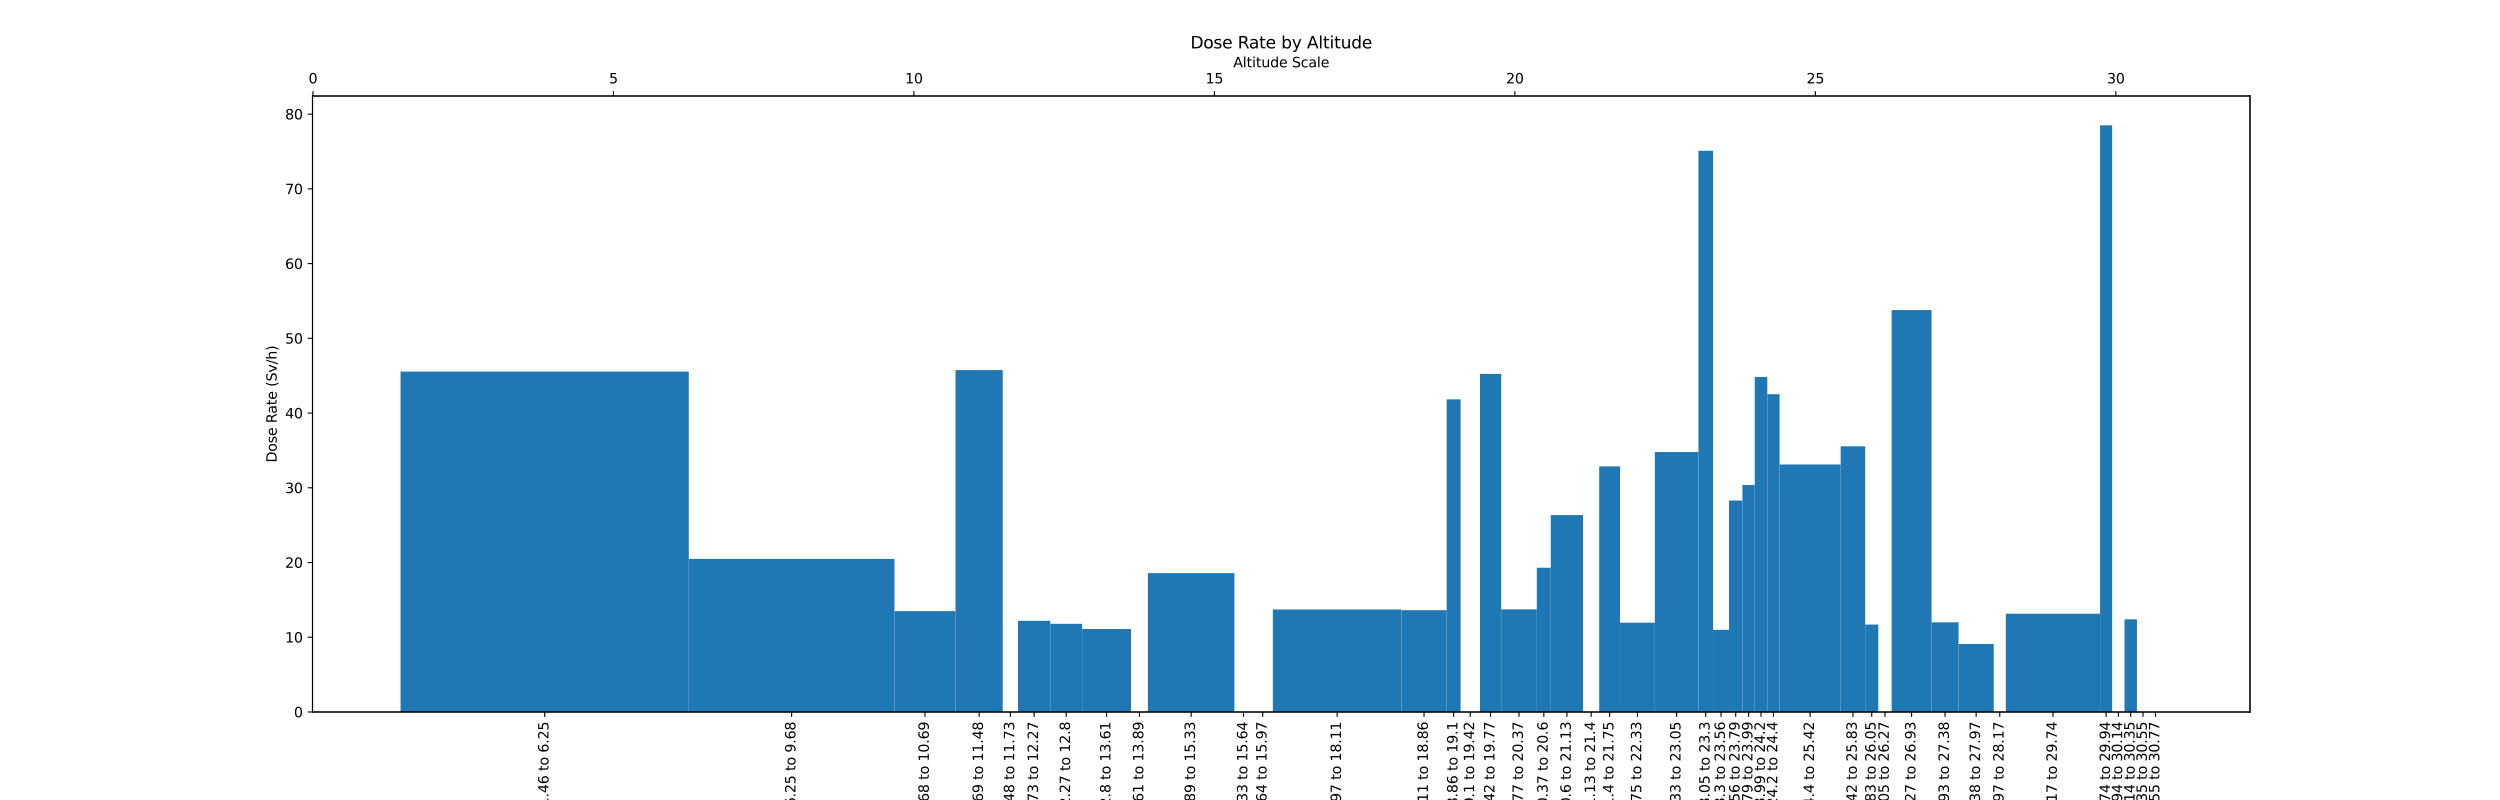 <?xml version="1.0" encoding="utf-8" standalone="no"?>
<!DOCTYPE svg PUBLIC "-//W3C//DTD SVG 1.1//EN"
  "http://www.w3.org/Graphics/SVG/1.1/DTD/svg11.dtd">
<svg xmlns:xlink="http://www.w3.org/1999/xlink" width="1800pt" height="576pt" viewBox="0 0 1800 576" xmlns="http://www.w3.org/2000/svg" version="1.1">
 <defs>
  <style type="text/css">*{stroke-linejoin: round; stroke-linecap: butt}</style>
 </defs>
 <g id="figure_1">
  <g id="patch_1">
   <path d="M 0 576 
L 1800 576 
L 1800 0 
L 0 0 
z
" style="fill: #ffffff"/>
  </g>
  <g id="axes_1">
   <g id="patch_2">
    <path d="M 225 512.64 
L 1620 512.64 
L 1620 69.12 
L 225 69.12 
z
" style="fill: #ffffff"/>
   </g>
   <g id="patch_3">
    <path d="M 288.409 512.64 
L 495.915 512.64 
L 495.915 267.54 
L 288.409 267.54 
z
" clip-path="url(#p0eeb74a4ab)" style="fill: #1f77b4"/>
   </g>
   <g id="patch_4">
    <path d="M 495.915 512.64 
L 644.007 512.64 
L 644.007 402.421 
L 495.915 402.421 
z
" clip-path="url(#p0eeb74a4ab)" style="fill: #1f77b4"/>
   </g>
   <g id="patch_5">
    <path d="M 644.007 512.64 
L 687.964 512.64 
L 687.964 439.998 
L 644.007 439.998 
z
" clip-path="url(#p0eeb74a4ab)" style="fill: #1f77b4"/>
   </g>
   <g id="patch_6">
    <path d="M 687.964 512.64 
L 721.977 512.64 
L 721.977 266.464 
L 687.964 266.464 
z
" clip-path="url(#p0eeb74a4ab)" style="fill: #1f77b4"/>
   </g>
   <g id="patch_7">
    <path d="M 721.977 512.64 
L 732.963 512.64 
L 732.963 512.64 
L 721.977 512.64 
z
" clip-path="url(#p0eeb74a4ab)" style="fill: #1f77b4"/>
   </g>
   <g id="patch_8">
    <path d="M 732.963 512.64 
L 756.201 512.64 
L 756.201 446.993 
L 732.963 446.993 
z
" clip-path="url(#p0eeb74a4ab)" style="fill: #1f77b4"/>
   </g>
   <g id="patch_9">
    <path d="M 756.201 512.64 
L 779.136 512.64 
L 779.136 449.145 
L 756.201 449.145 
z
" clip-path="url(#p0eeb74a4ab)" style="fill: #1f77b4"/>
   </g>
   <g id="patch_10">
    <path d="M 779.136 512.64 
L 814.349 512.64 
L 814.349 452.912 
L 779.136 452.912 
z
" clip-path="url(#p0eeb74a4ab)" style="fill: #1f77b4"/>
   </g>
   <g id="patch_11">
    <path d="M 814.349 512.64 
L 826.469 512.64 
L 826.469 512.64 
L 814.349 512.64 
z
" clip-path="url(#p0eeb74a4ab)" style="fill: #1f77b4"/>
   </g>
   <g id="patch_12">
    <path d="M 826.469 512.64 
L 888.771 512.64 
L 888.771 412.663 
L 826.469 412.663 
z
" clip-path="url(#p0eeb74a4ab)" style="fill: #1f77b4"/>
   </g>
   <g id="patch_13">
    <path d="M 888.771 512.64 
L 901.84 512.64 
L 901.84 512.64 
L 888.771 512.64 
z
" clip-path="url(#p0eeb74a4ab)" style="fill: #1f77b4"/>
   </g>
   <g id="patch_14">
    <path d="M 901.84 512.64 
L 916.453 512.64 
L 916.453 512.64 
L 901.84 512.64 
z
" clip-path="url(#p0eeb74a4ab)" style="fill: #1f77b4"/>
   </g>
   <g id="patch_15">
    <path d="M 916.453 512.64 
L 1009.009 512.64 
L 1009.009 438.814 
L 916.453 438.814 
z
" clip-path="url(#p0eeb74a4ab)" style="fill: #1f77b4"/>
   </g>
   <g id="patch_16">
    <path d="M 1009.009 512.64 
L 1041.584 512.64 
L 1041.584 439.325 
L 1009.009 439.325 
z
" clip-path="url(#p0eeb74a4ab)" style="fill: #1f77b4"/>
   </g>
   <g id="patch_17">
    <path d="M 1041.584 512.64 
L 1051.621 512.64 
L 1051.621 287.539 
L 1041.584 287.539 
z
" clip-path="url(#p0eeb74a4ab)" style="fill: #1f77b4"/>
   </g>
   <g id="patch_18">
    <path d="M 1051.621 512.64 
L 1065.561 512.64 
L 1065.561 512.64 
L 1051.621 512.64 
z
" clip-path="url(#p0eeb74a4ab)" style="fill: #1f77b4"/>
   </g>
   <g id="patch_19">
    <path d="M 1065.561 512.64 
L 1080.873 512.64 
L 1080.873 269.208 
L 1065.561 269.208 
z
" clip-path="url(#p0eeb74a4ab)" style="fill: #1f77b4"/>
   </g>
   <g id="patch_20">
    <path d="M 1080.873 512.64 
L 1106.524 512.64 
L 1106.524 438.742 
L 1080.873 438.742 
z
" clip-path="url(#p0eeb74a4ab)" style="fill: #1f77b4"/>
   </g>
   <g id="patch_21">
    <path d="M 1106.524 512.64 
L 1116.561 512.64 
L 1116.561 408.789 
L 1106.524 408.789 
z
" clip-path="url(#p0eeb74a4ab)" style="fill: #1f77b4"/>
   </g>
   <g id="patch_22">
    <path d="M 1116.561 512.64 
L 1139.799 512.64 
L 1139.799 370.854 
L 1116.561 370.854 
z
" clip-path="url(#p0eeb74a4ab)" style="fill: #1f77b4"/>
   </g>
   <g id="patch_23">
    <path d="M 1139.799 512.64 
L 1151.444 512.64 
L 1151.444 512.64 
L 1139.799 512.64 
z
" clip-path="url(#p0eeb74a4ab)" style="fill: #1f77b4"/>
   </g>
   <g id="patch_24">
    <path d="M 1151.444 512.64 
L 1166.412 512.64 
L 1166.412 335.788 
L 1151.444 335.788 
z
" clip-path="url(#p0eeb74a4ab)" style="fill: #1f77b4"/>
   </g>
   <g id="patch_25">
    <path d="M 1166.412 512.64 
L 1191.497 512.64 
L 1191.497 448.338 
L 1166.412 448.338 
z
" clip-path="url(#p0eeb74a4ab)" style="fill: #1f77b4"/>
   </g>
   <g id="patch_26">
    <path d="M 1191.497 512.64 
L 1222.872 512.64 
L 1222.872 325.475 
L 1191.497 325.475 
z
" clip-path="url(#p0eeb74a4ab)" style="fill: #1f77b4"/>
   </g>
   <g id="patch_27">
    <path d="M 1222.872 512.64 
L 1233.423 512.64 
L 1233.423 108.535 
L 1222.872 108.535 
z
" clip-path="url(#p0eeb74a4ab)" style="fill: #1f77b4"/>
   </g>
   <g id="patch_28">
    <path d="M 1233.423 512.64 
L 1244.897 512.64 
L 1244.897 453.45 
L 1233.423 453.45 
z
" clip-path="url(#p0eeb74a4ab)" style="fill: #1f77b4"/>
   </g>
   <g id="patch_29">
    <path d="M 1244.897 512.64 
L 1254.538 512.64 
L 1254.538 360.361 
L 1244.897 360.361 
z
" clip-path="url(#p0eeb74a4ab)" style="fill: #1f77b4"/>
   </g>
   <g id="patch_30">
    <path d="M 1254.538 512.64 
L 1263.413 512.64 
L 1263.413 349.195 
L 1254.538 349.195 
z
" clip-path="url(#p0eeb74a4ab)" style="fill: #1f77b4"/>
   </g>
   <g id="patch_31">
    <path d="M 1263.413 512.64 
L 1272.46 512.64 
L 1272.46 271.397 
L 1263.413 271.397 
z
" clip-path="url(#p0eeb74a4ab)" style="fill: #1f77b4"/>
   </g>
   <g id="patch_32">
    <path d="M 1272.46 512.64 
L 1281.283 512.64 
L 1281.283 283.833 
L 1272.46 283.833 
z
" clip-path="url(#p0eeb74a4ab)" style="fill: #1f77b4"/>
   </g>
   <g id="patch_33">
    <path d="M 1281.283 512.64 
L 1325.28 512.64 
L 1325.28 334.425 
L 1281.283 334.425 
z
" clip-path="url(#p0eeb74a4ab)" style="fill: #1f77b4"/>
   </g>
   <g id="patch_34">
    <path d="M 1325.28 512.64 
L 1342.939 512.64 
L 1342.939 321.349 
L 1325.28 321.349 
z
" clip-path="url(#p0eeb74a4ab)" style="fill: #1f77b4"/>
   </g>
   <g id="patch_35">
    <path d="M 1342.939 512.64 
L 1352.369 512.64 
L 1352.369 449.684 
L 1342.939 449.684 
z
" clip-path="url(#p0eeb74a4ab)" style="fill: #1f77b4"/>
   </g>
   <g id="patch_36">
    <path d="M 1352.369 512.64 
L 1361.97 512.64 
L 1361.97 512.64 
L 1352.369 512.64 
z
" clip-path="url(#p0eeb74a4ab)" style="fill: #1f77b4"/>
   </g>
   <g id="patch_37">
    <path d="M 1361.97 512.64 
L 1390.708 512.64 
L 1390.708 223.283 
L 1361.97 223.283 
z
" clip-path="url(#p0eeb74a4ab)" style="fill: #1f77b4"/>
   </g>
   <g id="patch_38">
    <path d="M 1390.708 512.64 
L 1410.173 512.64 
L 1410.173 448.069 
L 1390.708 448.069 
z
" clip-path="url(#p0eeb74a4ab)" style="fill: #1f77b4"/>
   </g>
   <g id="patch_39">
    <path d="M 1410.173 512.64 
L 1435.482 512.64 
L 1435.482 463.674 
L 1410.173 463.674 
z
" clip-path="url(#p0eeb74a4ab)" style="fill: #1f77b4"/>
   </g>
   <g id="patch_40">
    <path d="M 1435.482 512.64 
L 1444.173 512.64 
L 1444.173 512.64 
L 1435.482 512.64 
z
" clip-path="url(#p0eeb74a4ab)" style="fill: #1f77b4"/>
   </g>
   <g id="patch_41">
    <path d="M 1444.173 512.64 
L 1512.067 512.64 
L 1512.067 441.881 
L 1444.173 441.881 
z
" clip-path="url(#p0eeb74a4ab)" style="fill: #1f77b4"/>
   </g>
   <g id="patch_42">
    <path d="M 1512.067 512.64 
L 1520.758 512.64 
L 1520.758 90.24 
L 1512.067 90.24 
z
" clip-path="url(#p0eeb74a4ab)" style="fill: #1f77b4"/>
   </g>
   <g id="patch_43">
    <path d="M 1520.758 512.64 
L 1529.634 512.64 
L 1529.634 512.64 
L 1520.758 512.64 
z
" clip-path="url(#p0eeb74a4ab)" style="fill: #1f77b4"/>
   </g>
   <g id="patch_44">
    <path d="M 1529.634 512.64 
L 1538.589 512.64 
L 1538.589 445.917 
L 1529.634 445.917 
z
" clip-path="url(#p0eeb74a4ab)" style="fill: #1f77b4"/>
   </g>
   <g id="patch_45">
    <path d="M 1538.589 512.64 
L 1547.32 512.64 
L 1547.32 512.64 
L 1538.589 512.64 
z
" clip-path="url(#p0eeb74a4ab)" style="fill: #1f77b4"/>
   </g>
   <g id="patch_46">
    <path d="M 1547.32 512.64 
L 1556.591 512.64 
L 1556.591 512.64 
L 1547.32 512.64 
z
" clip-path="url(#p0eeb74a4ab)" style="fill: #1f77b4"/>
   </g>
   <g id="matplotlib.axis_1">
    <g id="xtick_1">
     <g id="line2d_1">
      <defs>
       <path id="m02786882b6" d="M 0 0 
L 0 3.5 
" style="stroke: #000000; stroke-width: 0.8"/>
      </defs>
      <g>
       <use xlink:href="#m02786882b6" x="392.162" y="512.64" style="stroke: #000000; stroke-width: 0.8"/>
      </g>
     </g>
     <g id="text_1">
      <!-- 1.46 to 6.25 -->
      <g transform="translate(394.921 580.567) rotate(-90) scale(0.1 -0.1)">
       <defs>
        <path id="DejaVuSans-31" d="M 794 531 
L 1825 531 
L 1825 4091 
L 703 3866 
L 703 4441 
L 1819 4666 
L 2450 4666 
L 2450 531 
L 3481 531 
L 3481 0 
L 794 0 
L 794 531 
z
" transform="scale(0.016)"/>
        <path id="DejaVuSans-2e" d="M 684 794 
L 1344 794 
L 1344 0 
L 684 0 
L 684 794 
z
" transform="scale(0.016)"/>
        <path id="DejaVuSans-34" d="M 2419 4116 
L 825 1625 
L 2419 1625 
L 2419 4116 
z
M 2253 4666 
L 3047 4666 
L 3047 1625 
L 3713 1625 
L 3713 1100 
L 3047 1100 
L 3047 0 
L 2419 0 
L 2419 1100 
L 313 1100 
L 313 1709 
L 2253 4666 
z
" transform="scale(0.016)"/>
        <path id="DejaVuSans-36" d="M 2113 2584 
Q 1688 2584 1439 2293 
Q 1191 2003 1191 1497 
Q 1191 994 1439 701 
Q 1688 409 2113 409 
Q 2538 409 2786 701 
Q 3034 994 3034 1497 
Q 3034 2003 2786 2293 
Q 2538 2584 2113 2584 
z
M 3366 4563 
L 3366 3988 
Q 3128 4100 2886 4159 
Q 2644 4219 2406 4219 
Q 1781 4219 1451 3797 
Q 1122 3375 1075 2522 
Q 1259 2794 1537 2939 
Q 1816 3084 2150 3084 
Q 2853 3084 3261 2657 
Q 3669 2231 3669 1497 
Q 3669 778 3244 343 
Q 2819 -91 2113 -91 
Q 1303 -91 875 529 
Q 447 1150 447 2328 
Q 447 3434 972 4092 
Q 1497 4750 2381 4750 
Q 2619 4750 2861 4703 
Q 3103 4656 3366 4563 
z
" transform="scale(0.016)"/>
        <path id="DejaVuSans-20" transform="scale(0.016)"/>
        <path id="DejaVuSans-74" d="M 1172 4494 
L 1172 3500 
L 2356 3500 
L 2356 3053 
L 1172 3053 
L 1172 1153 
Q 1172 725 1289 603 
Q 1406 481 1766 481 
L 2356 481 
L 2356 0 
L 1766 0 
Q 1100 0 847 248 
Q 594 497 594 1153 
L 594 3053 
L 172 3053 
L 172 3500 
L 594 3500 
L 594 4494 
L 1172 4494 
z
" transform="scale(0.016)"/>
        <path id="DejaVuSans-6f" d="M 1959 3097 
Q 1497 3097 1228 2736 
Q 959 2375 959 1747 
Q 959 1119 1226 758 
Q 1494 397 1959 397 
Q 2419 397 2687 759 
Q 2956 1122 2956 1747 
Q 2956 2369 2687 2733 
Q 2419 3097 1959 3097 
z
M 1959 3584 
Q 2709 3584 3137 3096 
Q 3566 2609 3566 1747 
Q 3566 888 3137 398 
Q 2709 -91 1959 -91 
Q 1206 -91 779 398 
Q 353 888 353 1747 
Q 353 2609 779 3096 
Q 1206 3584 1959 3584 
z
" transform="scale(0.016)"/>
        <path id="DejaVuSans-32" d="M 1228 531 
L 3431 531 
L 3431 0 
L 469 0 
L 469 531 
Q 828 903 1448 1529 
Q 2069 2156 2228 2338 
Q 2531 2678 2651 2914 
Q 2772 3150 2772 3378 
Q 2772 3750 2511 3984 
Q 2250 4219 1831 4219 
Q 1534 4219 1204 4116 
Q 875 4013 500 3803 
L 500 4441 
Q 881 4594 1212 4672 
Q 1544 4750 1819 4750 
Q 2544 4750 2975 4387 
Q 3406 4025 3406 3419 
Q 3406 3131 3298 2873 
Q 3191 2616 2906 2266 
Q 2828 2175 2409 1742 
Q 1991 1309 1228 531 
z
" transform="scale(0.016)"/>
        <path id="DejaVuSans-35" d="M 691 4666 
L 3169 4666 
L 3169 4134 
L 1269 4134 
L 1269 2991 
Q 1406 3038 1543 3061 
Q 1681 3084 1819 3084 
Q 2600 3084 3056 2656 
Q 3513 2228 3513 1497 
Q 3513 744 3044 326 
Q 2575 -91 1722 -91 
Q 1428 -91 1123 -41 
Q 819 9 494 109 
L 494 744 
Q 775 591 1075 516 
Q 1375 441 1709 441 
Q 2250 441 2565 725 
Q 2881 1009 2881 1497 
Q 2881 1984 2565 2268 
Q 2250 2553 1709 2553 
Q 1456 2553 1204 2497 
Q 953 2441 691 2322 
L 691 4666 
z
" transform="scale(0.016)"/>
       </defs>
       <use xlink:href="#DejaVuSans-31"/>
       <use xlink:href="#DejaVuSans-2e" transform="translate(63.623 0)"/>
       <use xlink:href="#DejaVuSans-34" transform="translate(95.41 0)"/>
       <use xlink:href="#DejaVuSans-36" transform="translate(159.033 0)"/>
       <use xlink:href="#DejaVuSans-20" transform="translate(222.656 0)"/>
       <use xlink:href="#DejaVuSans-74" transform="translate(254.443 0)"/>
       <use xlink:href="#DejaVuSans-6f" transform="translate(293.652 0)"/>
       <use xlink:href="#DejaVuSans-20" transform="translate(354.834 0)"/>
       <use xlink:href="#DejaVuSans-36" transform="translate(386.621 0)"/>
       <use xlink:href="#DejaVuSans-2e" transform="translate(450.244 0)"/>
       <use xlink:href="#DejaVuSans-32" transform="translate(482.031 0)"/>
       <use xlink:href="#DejaVuSans-35" transform="translate(545.654 0)"/>
      </g>
     </g>
    </g>
    <g id="xtick_2">
     <g id="line2d_2">
      <g>
       <use xlink:href="#m02786882b6" x="569.961" y="512.64" style="stroke: #000000; stroke-width: 0.8"/>
      </g>
     </g>
     <g id="text_2">
      <!-- 6.25 to 9.68 -->
      <g transform="translate(572.721 580.567) rotate(-90) scale(0.1 -0.1)">
       <defs>
        <path id="DejaVuSans-39" d="M 703 97 
L 703 672 
Q 941 559 1184 500 
Q 1428 441 1663 441 
Q 2288 441 2617 861 
Q 2947 1281 2994 2138 
Q 2813 1869 2534 1725 
Q 2256 1581 1919 1581 
Q 1219 1581 811 2004 
Q 403 2428 403 3163 
Q 403 3881 828 4315 
Q 1253 4750 1959 4750 
Q 2769 4750 3195 4129 
Q 3622 3509 3622 2328 
Q 3622 1225 3098 567 
Q 2575 -91 1691 -91 
Q 1453 -91 1209 -44 
Q 966 3 703 97 
z
M 1959 2075 
Q 2384 2075 2632 2365 
Q 2881 2656 2881 3163 
Q 2881 3666 2632 3958 
Q 2384 4250 1959 4250 
Q 1534 4250 1286 3958 
Q 1038 3666 1038 3163 
Q 1038 2656 1286 2365 
Q 1534 2075 1959 2075 
z
" transform="scale(0.016)"/>
        <path id="DejaVuSans-38" d="M 2034 2216 
Q 1584 2216 1326 1975 
Q 1069 1734 1069 1313 
Q 1069 891 1326 650 
Q 1584 409 2034 409 
Q 2484 409 2743 651 
Q 3003 894 3003 1313 
Q 3003 1734 2745 1975 
Q 2488 2216 2034 2216 
z
M 1403 2484 
Q 997 2584 770 2862 
Q 544 3141 544 3541 
Q 544 4100 942 4425 
Q 1341 4750 2034 4750 
Q 2731 4750 3128 4425 
Q 3525 4100 3525 3541 
Q 3525 3141 3298 2862 
Q 3072 2584 2669 2484 
Q 3125 2378 3379 2068 
Q 3634 1759 3634 1313 
Q 3634 634 3220 271 
Q 2806 -91 2034 -91 
Q 1263 -91 848 271 
Q 434 634 434 1313 
Q 434 1759 690 2068 
Q 947 2378 1403 2484 
z
M 1172 3481 
Q 1172 3119 1398 2916 
Q 1625 2713 2034 2713 
Q 2441 2713 2670 2916 
Q 2900 3119 2900 3481 
Q 2900 3844 2670 4047 
Q 2441 4250 2034 4250 
Q 1625 4250 1398 4047 
Q 1172 3844 1172 3481 
z
" transform="scale(0.016)"/>
       </defs>
       <use xlink:href="#DejaVuSans-36"/>
       <use xlink:href="#DejaVuSans-2e" transform="translate(63.623 0)"/>
       <use xlink:href="#DejaVuSans-32" transform="translate(95.41 0)"/>
       <use xlink:href="#DejaVuSans-35" transform="translate(159.033 0)"/>
       <use xlink:href="#DejaVuSans-20" transform="translate(222.656 0)"/>
       <use xlink:href="#DejaVuSans-74" transform="translate(254.443 0)"/>
       <use xlink:href="#DejaVuSans-6f" transform="translate(293.652 0)"/>
       <use xlink:href="#DejaVuSans-20" transform="translate(354.834 0)"/>
       <use xlink:href="#DejaVuSans-39" transform="translate(386.621 0)"/>
       <use xlink:href="#DejaVuSans-2e" transform="translate(450.244 0)"/>
       <use xlink:href="#DejaVuSans-36" transform="translate(482.031 0)"/>
       <use xlink:href="#DejaVuSans-38" transform="translate(545.654 0)"/>
      </g>
     </g>
    </g>
    <g id="xtick_3">
     <g id="line2d_3">
      <g>
       <use xlink:href="#m02786882b6" x="665.986" y="512.64" style="stroke: #000000; stroke-width: 0.8"/>
      </g>
     </g>
     <g id="text_3">
      <!-- 9.68 to 10.69 -->
      <g transform="translate(668.745 586.929) rotate(-90) scale(0.1 -0.1)">
       <defs>
        <path id="DejaVuSans-30" d="M 2034 4250 
Q 1547 4250 1301 3770 
Q 1056 3291 1056 2328 
Q 1056 1369 1301 889 
Q 1547 409 2034 409 
Q 2525 409 2770 889 
Q 3016 1369 3016 2328 
Q 3016 3291 2770 3770 
Q 2525 4250 2034 4250 
z
M 2034 4750 
Q 2819 4750 3233 4129 
Q 3647 3509 3647 2328 
Q 3647 1150 3233 529 
Q 2819 -91 2034 -91 
Q 1250 -91 836 529 
Q 422 1150 422 2328 
Q 422 3509 836 4129 
Q 1250 4750 2034 4750 
z
" transform="scale(0.016)"/>
       </defs>
       <use xlink:href="#DejaVuSans-39"/>
       <use xlink:href="#DejaVuSans-2e" transform="translate(63.623 0)"/>
       <use xlink:href="#DejaVuSans-36" transform="translate(95.41 0)"/>
       <use xlink:href="#DejaVuSans-38" transform="translate(159.033 0)"/>
       <use xlink:href="#DejaVuSans-20" transform="translate(222.656 0)"/>
       <use xlink:href="#DejaVuSans-74" transform="translate(254.443 0)"/>
       <use xlink:href="#DejaVuSans-6f" transform="translate(293.652 0)"/>
       <use xlink:href="#DejaVuSans-20" transform="translate(354.834 0)"/>
       <use xlink:href="#DejaVuSans-31" transform="translate(386.621 0)"/>
       <use xlink:href="#DejaVuSans-30" transform="translate(450.244 0)"/>
       <use xlink:href="#DejaVuSans-2e" transform="translate(513.867 0)"/>
       <use xlink:href="#DejaVuSans-36" transform="translate(545.654 0)"/>
       <use xlink:href="#DejaVuSans-39" transform="translate(609.277 0)"/>
      </g>
     </g>
    </g>
    <g id="xtick_4">
     <g id="line2d_4">
      <g>
       <use xlink:href="#m02786882b6" x="704.971" y="512.64" style="stroke: #000000; stroke-width: 0.8"/>
      </g>
     </g>
     <g id="text_4">
      <!-- 10.69 to 11.48 -->
      <g transform="translate(707.73 593.292) rotate(-90) scale(0.1 -0.1)">
       <use xlink:href="#DejaVuSans-31"/>
       <use xlink:href="#DejaVuSans-30" transform="translate(63.623 0)"/>
       <use xlink:href="#DejaVuSans-2e" transform="translate(127.246 0)"/>
       <use xlink:href="#DejaVuSans-36" transform="translate(159.033 0)"/>
       <use xlink:href="#DejaVuSans-39" transform="translate(222.656 0)"/>
       <use xlink:href="#DejaVuSans-20" transform="translate(286.279 0)"/>
       <use xlink:href="#DejaVuSans-74" transform="translate(318.066 0)"/>
       <use xlink:href="#DejaVuSans-6f" transform="translate(357.275 0)"/>
       <use xlink:href="#DejaVuSans-20" transform="translate(418.457 0)"/>
       <use xlink:href="#DejaVuSans-31" transform="translate(450.244 0)"/>
       <use xlink:href="#DejaVuSans-31" transform="translate(513.867 0)"/>
       <use xlink:href="#DejaVuSans-2e" transform="translate(577.49 0)"/>
       <use xlink:href="#DejaVuSans-34" transform="translate(609.277 0)"/>
       <use xlink:href="#DejaVuSans-38" transform="translate(672.9 0)"/>
      </g>
     </g>
    </g>
    <g id="xtick_5">
     <g id="line2d_5">
      <g>
       <use xlink:href="#m02786882b6" x="727.47" y="512.64" style="stroke: #000000; stroke-width: 0.8"/>
      </g>
     </g>
     <g id="text_5">
      <!-- 11.48 to 11.73 -->
      <g transform="translate(730.23 593.292) rotate(-90) scale(0.1 -0.1)">
       <defs>
        <path id="DejaVuSans-37" d="M 525 4666 
L 3525 4666 
L 3525 4397 
L 1831 0 
L 1172 0 
L 2766 4134 
L 525 4134 
L 525 4666 
z
" transform="scale(0.016)"/>
        <path id="DejaVuSans-33" d="M 2597 2516 
Q 3050 2419 3304 2112 
Q 3559 1806 3559 1356 
Q 3559 666 3084 287 
Q 2609 -91 1734 -91 
Q 1441 -91 1130 -33 
Q 819 25 488 141 
L 488 750 
Q 750 597 1062 519 
Q 1375 441 1716 441 
Q 2309 441 2620 675 
Q 2931 909 2931 1356 
Q 2931 1769 2642 2001 
Q 2353 2234 1838 2234 
L 1294 2234 
L 1294 2753 
L 1863 2753 
Q 2328 2753 2575 2939 
Q 2822 3125 2822 3475 
Q 2822 3834 2567 4026 
Q 2313 4219 1838 4219 
Q 1578 4219 1281 4162 
Q 984 4106 628 3988 
L 628 4550 
Q 988 4650 1302 4700 
Q 1616 4750 1894 4750 
Q 2613 4750 3031 4423 
Q 3450 4097 3450 3541 
Q 3450 3153 3228 2886 
Q 3006 2619 2597 2516 
z
" transform="scale(0.016)"/>
       </defs>
       <use xlink:href="#DejaVuSans-31"/>
       <use xlink:href="#DejaVuSans-31" transform="translate(63.623 0)"/>
       <use xlink:href="#DejaVuSans-2e" transform="translate(127.246 0)"/>
       <use xlink:href="#DejaVuSans-34" transform="translate(159.033 0)"/>
       <use xlink:href="#DejaVuSans-38" transform="translate(222.656 0)"/>
       <use xlink:href="#DejaVuSans-20" transform="translate(286.279 0)"/>
       <use xlink:href="#DejaVuSans-74" transform="translate(318.066 0)"/>
       <use xlink:href="#DejaVuSans-6f" transform="translate(357.275 0)"/>
       <use xlink:href="#DejaVuSans-20" transform="translate(418.457 0)"/>
       <use xlink:href="#DejaVuSans-31" transform="translate(450.244 0)"/>
       <use xlink:href="#DejaVuSans-31" transform="translate(513.867 0)"/>
       <use xlink:href="#DejaVuSans-2e" transform="translate(577.49 0)"/>
       <use xlink:href="#DejaVuSans-37" transform="translate(609.277 0)"/>
       <use xlink:href="#DejaVuSans-33" transform="translate(672.9 0)"/>
      </g>
     </g>
    </g>
    <g id="xtick_6">
     <g id="line2d_6">
      <g>
       <use xlink:href="#m02786882b6" x="744.582" y="512.64" style="stroke: #000000; stroke-width: 0.8"/>
      </g>
     </g>
     <g id="text_6">
      <!-- 11.73 to 12.27 -->
      <g transform="translate(747.341 593.292) rotate(-90) scale(0.1 -0.1)">
       <use xlink:href="#DejaVuSans-31"/>
       <use xlink:href="#DejaVuSans-31" transform="translate(63.623 0)"/>
       <use xlink:href="#DejaVuSans-2e" transform="translate(127.246 0)"/>
       <use xlink:href="#DejaVuSans-37" transform="translate(159.033 0)"/>
       <use xlink:href="#DejaVuSans-33" transform="translate(222.656 0)"/>
       <use xlink:href="#DejaVuSans-20" transform="translate(286.279 0)"/>
       <use xlink:href="#DejaVuSans-74" transform="translate(318.066 0)"/>
       <use xlink:href="#DejaVuSans-6f" transform="translate(357.275 0)"/>
       <use xlink:href="#DejaVuSans-20" transform="translate(418.457 0)"/>
       <use xlink:href="#DejaVuSans-31" transform="translate(450.244 0)"/>
       <use xlink:href="#DejaVuSans-32" transform="translate(513.867 0)"/>
       <use xlink:href="#DejaVuSans-2e" transform="translate(577.49 0)"/>
       <use xlink:href="#DejaVuSans-32" transform="translate(609.277 0)"/>
       <use xlink:href="#DejaVuSans-37" transform="translate(672.9 0)"/>
      </g>
     </g>
    </g>
    <g id="xtick_7">
     <g id="line2d_7">
      <g>
       <use xlink:href="#m02786882b6" x="767.668" y="512.64" style="stroke: #000000; stroke-width: 0.8"/>
      </g>
     </g>
     <g id="text_7">
      <!-- 12.27 to 12.8 -->
      <g transform="translate(770.428 586.929) rotate(-90) scale(0.1 -0.1)">
       <use xlink:href="#DejaVuSans-31"/>
       <use xlink:href="#DejaVuSans-32" transform="translate(63.623 0)"/>
       <use xlink:href="#DejaVuSans-2e" transform="translate(127.246 0)"/>
       <use xlink:href="#DejaVuSans-32" transform="translate(159.033 0)"/>
       <use xlink:href="#DejaVuSans-37" transform="translate(222.656 0)"/>
       <use xlink:href="#DejaVuSans-20" transform="translate(286.279 0)"/>
       <use xlink:href="#DejaVuSans-74" transform="translate(318.066 0)"/>
       <use xlink:href="#DejaVuSans-6f" transform="translate(357.275 0)"/>
       <use xlink:href="#DejaVuSans-20" transform="translate(418.457 0)"/>
       <use xlink:href="#DejaVuSans-31" transform="translate(450.244 0)"/>
       <use xlink:href="#DejaVuSans-32" transform="translate(513.867 0)"/>
       <use xlink:href="#DejaVuSans-2e" transform="translate(577.49 0)"/>
       <use xlink:href="#DejaVuSans-38" transform="translate(609.277 0)"/>
      </g>
     </g>
    </g>
    <g id="xtick_8">
     <g id="line2d_8">
      <g>
       <use xlink:href="#m02786882b6" x="796.742" y="512.64" style="stroke: #000000; stroke-width: 0.8"/>
      </g>
     </g>
     <g id="text_8">
      <!-- 12.8 to 13.61 -->
      <g transform="translate(799.502 586.929) rotate(-90) scale(0.1 -0.1)">
       <use xlink:href="#DejaVuSans-31"/>
       <use xlink:href="#DejaVuSans-32" transform="translate(63.623 0)"/>
       <use xlink:href="#DejaVuSans-2e" transform="translate(127.246 0)"/>
       <use xlink:href="#DejaVuSans-38" transform="translate(159.033 0)"/>
       <use xlink:href="#DejaVuSans-20" transform="translate(222.656 0)"/>
       <use xlink:href="#DejaVuSans-74" transform="translate(254.443 0)"/>
       <use xlink:href="#DejaVuSans-6f" transform="translate(293.652 0)"/>
       <use xlink:href="#DejaVuSans-20" transform="translate(354.834 0)"/>
       <use xlink:href="#DejaVuSans-31" transform="translate(386.621 0)"/>
       <use xlink:href="#DejaVuSans-33" transform="translate(450.244 0)"/>
       <use xlink:href="#DejaVuSans-2e" transform="translate(513.867 0)"/>
       <use xlink:href="#DejaVuSans-36" transform="translate(545.654 0)"/>
       <use xlink:href="#DejaVuSans-31" transform="translate(609.277 0)"/>
      </g>
     </g>
    </g>
    <g id="xtick_9">
     <g id="line2d_9">
      <g>
       <use xlink:href="#m02786882b6" x="820.409" y="512.64" style="stroke: #000000; stroke-width: 0.8"/>
      </g>
     </g>
     <g id="text_9">
      <!-- 13.61 to 13.89 -->
      <g transform="translate(823.168 593.292) rotate(-90) scale(0.1 -0.1)">
       <use xlink:href="#DejaVuSans-31"/>
       <use xlink:href="#DejaVuSans-33" transform="translate(63.623 0)"/>
       <use xlink:href="#DejaVuSans-2e" transform="translate(127.246 0)"/>
       <use xlink:href="#DejaVuSans-36" transform="translate(159.033 0)"/>
       <use xlink:href="#DejaVuSans-31" transform="translate(222.656 0)"/>
       <use xlink:href="#DejaVuSans-20" transform="translate(286.279 0)"/>
       <use xlink:href="#DejaVuSans-74" transform="translate(318.066 0)"/>
       <use xlink:href="#DejaVuSans-6f" transform="translate(357.275 0)"/>
       <use xlink:href="#DejaVuSans-20" transform="translate(418.457 0)"/>
       <use xlink:href="#DejaVuSans-31" transform="translate(450.244 0)"/>
       <use xlink:href="#DejaVuSans-33" transform="translate(513.867 0)"/>
       <use xlink:href="#DejaVuSans-2e" transform="translate(577.49 0)"/>
       <use xlink:href="#DejaVuSans-38" transform="translate(609.277 0)"/>
       <use xlink:href="#DejaVuSans-39" transform="translate(672.9 0)"/>
      </g>
     </g>
    </g>
    <g id="xtick_10">
     <g id="line2d_10">
      <g>
       <use xlink:href="#m02786882b6" x="857.62" y="512.64" style="stroke: #000000; stroke-width: 0.8"/>
      </g>
     </g>
     <g id="text_10">
      <!-- 13.89 to 15.33 -->
      <g transform="translate(860.379 593.292) rotate(-90) scale(0.1 -0.1)">
       <use xlink:href="#DejaVuSans-31"/>
       <use xlink:href="#DejaVuSans-33" transform="translate(63.623 0)"/>
       <use xlink:href="#DejaVuSans-2e" transform="translate(127.246 0)"/>
       <use xlink:href="#DejaVuSans-38" transform="translate(159.033 0)"/>
       <use xlink:href="#DejaVuSans-39" transform="translate(222.656 0)"/>
       <use xlink:href="#DejaVuSans-20" transform="translate(286.279 0)"/>
       <use xlink:href="#DejaVuSans-74" transform="translate(318.066 0)"/>
       <use xlink:href="#DejaVuSans-6f" transform="translate(357.275 0)"/>
       <use xlink:href="#DejaVuSans-20" transform="translate(418.457 0)"/>
       <use xlink:href="#DejaVuSans-31" transform="translate(450.244 0)"/>
       <use xlink:href="#DejaVuSans-35" transform="translate(513.867 0)"/>
       <use xlink:href="#DejaVuSans-2e" transform="translate(577.49 0)"/>
       <use xlink:href="#DejaVuSans-33" transform="translate(609.277 0)"/>
       <use xlink:href="#DejaVuSans-33" transform="translate(672.9 0)"/>
      </g>
     </g>
    </g>
    <g id="xtick_11">
     <g id="line2d_11">
      <g>
       <use xlink:href="#m02786882b6" x="895.305" y="512.64" style="stroke: #000000; stroke-width: 0.8"/>
      </g>
     </g>
     <g id="text_11">
      <!-- 15.33 to 15.64 -->
      <g transform="translate(898.065 593.292) rotate(-90) scale(0.1 -0.1)">
       <use xlink:href="#DejaVuSans-31"/>
       <use xlink:href="#DejaVuSans-35" transform="translate(63.623 0)"/>
       <use xlink:href="#DejaVuSans-2e" transform="translate(127.246 0)"/>
       <use xlink:href="#DejaVuSans-33" transform="translate(159.033 0)"/>
       <use xlink:href="#DejaVuSans-33" transform="translate(222.656 0)"/>
       <use xlink:href="#DejaVuSans-20" transform="translate(286.279 0)"/>
       <use xlink:href="#DejaVuSans-74" transform="translate(318.066 0)"/>
       <use xlink:href="#DejaVuSans-6f" transform="translate(357.275 0)"/>
       <use xlink:href="#DejaVuSans-20" transform="translate(418.457 0)"/>
       <use xlink:href="#DejaVuSans-31" transform="translate(450.244 0)"/>
       <use xlink:href="#DejaVuSans-35" transform="translate(513.867 0)"/>
       <use xlink:href="#DejaVuSans-2e" transform="translate(577.49 0)"/>
       <use xlink:href="#DejaVuSans-36" transform="translate(609.277 0)"/>
       <use xlink:href="#DejaVuSans-34" transform="translate(672.9 0)"/>
      </g>
     </g>
    </g>
    <g id="xtick_12">
     <g id="line2d_12">
      <g>
       <use xlink:href="#m02786882b6" x="909.147" y="512.64" style="stroke: #000000; stroke-width: 0.8"/>
      </g>
     </g>
     <g id="text_12">
      <!-- 15.64 to 15.97 -->
      <g transform="translate(911.906 593.292) rotate(-90) scale(0.1 -0.1)">
       <use xlink:href="#DejaVuSans-31"/>
       <use xlink:href="#DejaVuSans-35" transform="translate(63.623 0)"/>
       <use xlink:href="#DejaVuSans-2e" transform="translate(127.246 0)"/>
       <use xlink:href="#DejaVuSans-36" transform="translate(159.033 0)"/>
       <use xlink:href="#DejaVuSans-34" transform="translate(222.656 0)"/>
       <use xlink:href="#DejaVuSans-20" transform="translate(286.279 0)"/>
       <use xlink:href="#DejaVuSans-74" transform="translate(318.066 0)"/>
       <use xlink:href="#DejaVuSans-6f" transform="translate(357.275 0)"/>
       <use xlink:href="#DejaVuSans-20" transform="translate(418.457 0)"/>
       <use xlink:href="#DejaVuSans-31" transform="translate(450.244 0)"/>
       <use xlink:href="#DejaVuSans-35" transform="translate(513.867 0)"/>
       <use xlink:href="#DejaVuSans-2e" transform="translate(577.49 0)"/>
       <use xlink:href="#DejaVuSans-39" transform="translate(609.277 0)"/>
       <use xlink:href="#DejaVuSans-37" transform="translate(672.9 0)"/>
      </g>
     </g>
    </g>
    <g id="xtick_13">
     <g id="line2d_13">
      <g>
       <use xlink:href="#m02786882b6" x="962.731" y="512.64" style="stroke: #000000; stroke-width: 0.8"/>
      </g>
     </g>
     <g id="text_13">
      <!-- 15.97 to 18.11 -->
      <g transform="translate(965.491 593.292) rotate(-90) scale(0.1 -0.1)">
       <use xlink:href="#DejaVuSans-31"/>
       <use xlink:href="#DejaVuSans-35" transform="translate(63.623 0)"/>
       <use xlink:href="#DejaVuSans-2e" transform="translate(127.246 0)"/>
       <use xlink:href="#DejaVuSans-39" transform="translate(159.033 0)"/>
       <use xlink:href="#DejaVuSans-37" transform="translate(222.656 0)"/>
       <use xlink:href="#DejaVuSans-20" transform="translate(286.279 0)"/>
       <use xlink:href="#DejaVuSans-74" transform="translate(318.066 0)"/>
       <use xlink:href="#DejaVuSans-6f" transform="translate(357.275 0)"/>
       <use xlink:href="#DejaVuSans-20" transform="translate(418.457 0)"/>
       <use xlink:href="#DejaVuSans-31" transform="translate(450.244 0)"/>
       <use xlink:href="#DejaVuSans-38" transform="translate(513.867 0)"/>
       <use xlink:href="#DejaVuSans-2e" transform="translate(577.49 0)"/>
       <use xlink:href="#DejaVuSans-31" transform="translate(609.277 0)"/>
       <use xlink:href="#DejaVuSans-31" transform="translate(672.9 0)"/>
      </g>
     </g>
    </g>
    <g id="xtick_14">
     <g id="line2d_14">
      <g>
       <use xlink:href="#m02786882b6" x="1025.297" y="512.64" style="stroke: #000000; stroke-width: 0.8"/>
      </g>
     </g>
     <g id="text_14">
      <!-- 18.11 to 18.86 -->
      <g transform="translate(1028.056 593.292) rotate(-90) scale(0.1 -0.1)">
       <use xlink:href="#DejaVuSans-31"/>
       <use xlink:href="#DejaVuSans-38" transform="translate(63.623 0)"/>
       <use xlink:href="#DejaVuSans-2e" transform="translate(127.246 0)"/>
       <use xlink:href="#DejaVuSans-31" transform="translate(159.033 0)"/>
       <use xlink:href="#DejaVuSans-31" transform="translate(222.656 0)"/>
       <use xlink:href="#DejaVuSans-20" transform="translate(286.279 0)"/>
       <use xlink:href="#DejaVuSans-74" transform="translate(318.066 0)"/>
       <use xlink:href="#DejaVuSans-6f" transform="translate(357.275 0)"/>
       <use xlink:href="#DejaVuSans-20" transform="translate(418.457 0)"/>
       <use xlink:href="#DejaVuSans-31" transform="translate(450.244 0)"/>
       <use xlink:href="#DejaVuSans-38" transform="translate(513.867 0)"/>
       <use xlink:href="#DejaVuSans-2e" transform="translate(577.49 0)"/>
       <use xlink:href="#DejaVuSans-38" transform="translate(609.277 0)"/>
       <use xlink:href="#DejaVuSans-36" transform="translate(672.9 0)"/>
      </g>
     </g>
    </g>
    <g id="xtick_15">
     <g id="line2d_15">
      <g>
       <use xlink:href="#m02786882b6" x="1046.603" y="512.64" style="stroke: #000000; stroke-width: 0.8"/>
      </g>
     </g>
     <g id="text_15">
      <!-- 18.86 to 19.1 -->
      <g transform="translate(1049.362 586.929) rotate(-90) scale(0.1 -0.1)">
       <use xlink:href="#DejaVuSans-31"/>
       <use xlink:href="#DejaVuSans-38" transform="translate(63.623 0)"/>
       <use xlink:href="#DejaVuSans-2e" transform="translate(127.246 0)"/>
       <use xlink:href="#DejaVuSans-38" transform="translate(159.033 0)"/>
       <use xlink:href="#DejaVuSans-36" transform="translate(222.656 0)"/>
       <use xlink:href="#DejaVuSans-20" transform="translate(286.279 0)"/>
       <use xlink:href="#DejaVuSans-74" transform="translate(318.066 0)"/>
       <use xlink:href="#DejaVuSans-6f" transform="translate(357.275 0)"/>
       <use xlink:href="#DejaVuSans-20" transform="translate(418.457 0)"/>
       <use xlink:href="#DejaVuSans-31" transform="translate(450.244 0)"/>
       <use xlink:href="#DejaVuSans-39" transform="translate(513.867 0)"/>
       <use xlink:href="#DejaVuSans-2e" transform="translate(577.49 0)"/>
       <use xlink:href="#DejaVuSans-31" transform="translate(609.277 0)"/>
      </g>
     </g>
    </g>
    <g id="xtick_16">
     <g id="line2d_16">
      <g>
       <use xlink:href="#m02786882b6" x="1058.591" y="512.64" style="stroke: #000000; stroke-width: 0.8"/>
      </g>
     </g>
     <g id="text_16">
      <!-- 19.1 to 19.42 -->
      <g transform="translate(1061.35 586.929) rotate(-90) scale(0.1 -0.1)">
       <use xlink:href="#DejaVuSans-31"/>
       <use xlink:href="#DejaVuSans-39" transform="translate(63.623 0)"/>
       <use xlink:href="#DejaVuSans-2e" transform="translate(127.246 0)"/>
       <use xlink:href="#DejaVuSans-31" transform="translate(159.033 0)"/>
       <use xlink:href="#DejaVuSans-20" transform="translate(222.656 0)"/>
       <use xlink:href="#DejaVuSans-74" transform="translate(254.443 0)"/>
       <use xlink:href="#DejaVuSans-6f" transform="translate(293.652 0)"/>
       <use xlink:href="#DejaVuSans-20" transform="translate(354.834 0)"/>
       <use xlink:href="#DejaVuSans-31" transform="translate(386.621 0)"/>
       <use xlink:href="#DejaVuSans-39" transform="translate(450.244 0)"/>
       <use xlink:href="#DejaVuSans-2e" transform="translate(513.867 0)"/>
       <use xlink:href="#DejaVuSans-34" transform="translate(545.654 0)"/>
       <use xlink:href="#DejaVuSans-32" transform="translate(609.277 0)"/>
      </g>
     </g>
    </g>
    <g id="xtick_17">
     <g id="line2d_17">
      <g>
       <use xlink:href="#m02786882b6" x="1073.217" y="512.64" style="stroke: #000000; stroke-width: 0.8"/>
      </g>
     </g>
     <g id="text_17">
      <!-- 19.42 to 19.77 -->
      <g transform="translate(1075.976 593.292) rotate(-90) scale(0.1 -0.1)">
       <use xlink:href="#DejaVuSans-31"/>
       <use xlink:href="#DejaVuSans-39" transform="translate(63.623 0)"/>
       <use xlink:href="#DejaVuSans-2e" transform="translate(127.246 0)"/>
       <use xlink:href="#DejaVuSans-34" transform="translate(159.033 0)"/>
       <use xlink:href="#DejaVuSans-32" transform="translate(222.656 0)"/>
       <use xlink:href="#DejaVuSans-20" transform="translate(286.279 0)"/>
       <use xlink:href="#DejaVuSans-74" transform="translate(318.066 0)"/>
       <use xlink:href="#DejaVuSans-6f" transform="translate(357.275 0)"/>
       <use xlink:href="#DejaVuSans-20" transform="translate(418.457 0)"/>
       <use xlink:href="#DejaVuSans-31" transform="translate(450.244 0)"/>
       <use xlink:href="#DejaVuSans-39" transform="translate(513.867 0)"/>
       <use xlink:href="#DejaVuSans-2e" transform="translate(577.49 0)"/>
       <use xlink:href="#DejaVuSans-37" transform="translate(609.277 0)"/>
       <use xlink:href="#DejaVuSans-37" transform="translate(672.9 0)"/>
      </g>
     </g>
    </g>
    <g id="xtick_18">
     <g id="line2d_18">
      <g>
       <use xlink:href="#m02786882b6" x="1093.698" y="512.64" style="stroke: #000000; stroke-width: 0.8"/>
      </g>
     </g>
     <g id="text_18">
      <!-- 19.77 to 20.37 -->
      <g transform="translate(1096.458 593.292) rotate(-90) scale(0.1 -0.1)">
       <use xlink:href="#DejaVuSans-31"/>
       <use xlink:href="#DejaVuSans-39" transform="translate(63.623 0)"/>
       <use xlink:href="#DejaVuSans-2e" transform="translate(127.246 0)"/>
       <use xlink:href="#DejaVuSans-37" transform="translate(159.033 0)"/>
       <use xlink:href="#DejaVuSans-37" transform="translate(222.656 0)"/>
       <use xlink:href="#DejaVuSans-20" transform="translate(286.279 0)"/>
       <use xlink:href="#DejaVuSans-74" transform="translate(318.066 0)"/>
       <use xlink:href="#DejaVuSans-6f" transform="translate(357.275 0)"/>
       <use xlink:href="#DejaVuSans-20" transform="translate(418.457 0)"/>
       <use xlink:href="#DejaVuSans-32" transform="translate(450.244 0)"/>
       <use xlink:href="#DejaVuSans-30" transform="translate(513.867 0)"/>
       <use xlink:href="#DejaVuSans-2e" transform="translate(577.49 0)"/>
       <use xlink:href="#DejaVuSans-33" transform="translate(609.277 0)"/>
       <use xlink:href="#DejaVuSans-37" transform="translate(672.9 0)"/>
      </g>
     </g>
    </g>
    <g id="xtick_19">
     <g id="line2d_19">
      <g>
       <use xlink:href="#m02786882b6" x="1111.542" y="512.64" style="stroke: #000000; stroke-width: 0.8"/>
      </g>
     </g>
     <g id="text_19">
      <!-- 20.37 to 20.6 -->
      <g transform="translate(1114.302 586.929) rotate(-90) scale(0.1 -0.1)">
       <use xlink:href="#DejaVuSans-32"/>
       <use xlink:href="#DejaVuSans-30" transform="translate(63.623 0)"/>
       <use xlink:href="#DejaVuSans-2e" transform="translate(127.246 0)"/>
       <use xlink:href="#DejaVuSans-33" transform="translate(159.033 0)"/>
       <use xlink:href="#DejaVuSans-37" transform="translate(222.656 0)"/>
       <use xlink:href="#DejaVuSans-20" transform="translate(286.279 0)"/>
       <use xlink:href="#DejaVuSans-74" transform="translate(318.066 0)"/>
       <use xlink:href="#DejaVuSans-6f" transform="translate(357.275 0)"/>
       <use xlink:href="#DejaVuSans-20" transform="translate(418.457 0)"/>
       <use xlink:href="#DejaVuSans-32" transform="translate(450.244 0)"/>
       <use xlink:href="#DejaVuSans-30" transform="translate(513.867 0)"/>
       <use xlink:href="#DejaVuSans-2e" transform="translate(577.49 0)"/>
       <use xlink:href="#DejaVuSans-36" transform="translate(609.277 0)"/>
      </g>
     </g>
    </g>
    <g id="xtick_20">
     <g id="line2d_20">
      <g>
       <use xlink:href="#m02786882b6" x="1128.18" y="512.64" style="stroke: #000000; stroke-width: 0.8"/>
      </g>
     </g>
     <g id="text_20">
      <!-- 20.6 to 21.13 -->
      <g transform="translate(1130.939 586.929) rotate(-90) scale(0.1 -0.1)">
       <use xlink:href="#DejaVuSans-32"/>
       <use xlink:href="#DejaVuSans-30" transform="translate(63.623 0)"/>
       <use xlink:href="#DejaVuSans-2e" transform="translate(127.246 0)"/>
       <use xlink:href="#DejaVuSans-36" transform="translate(159.033 0)"/>
       <use xlink:href="#DejaVuSans-20" transform="translate(222.656 0)"/>
       <use xlink:href="#DejaVuSans-74" transform="translate(254.443 0)"/>
       <use xlink:href="#DejaVuSans-6f" transform="translate(293.652 0)"/>
       <use xlink:href="#DejaVuSans-20" transform="translate(354.834 0)"/>
       <use xlink:href="#DejaVuSans-32" transform="translate(386.621 0)"/>
       <use xlink:href="#DejaVuSans-31" transform="translate(450.244 0)"/>
       <use xlink:href="#DejaVuSans-2e" transform="translate(513.867 0)"/>
       <use xlink:href="#DejaVuSans-31" transform="translate(545.654 0)"/>
       <use xlink:href="#DejaVuSans-33" transform="translate(609.277 0)"/>
      </g>
     </g>
    </g>
    <g id="xtick_21">
     <g id="line2d_21">
      <g>
       <use xlink:href="#m02786882b6" x="1145.621" y="512.64" style="stroke: #000000; stroke-width: 0.8"/>
      </g>
     </g>
     <g id="text_21">
      <!-- 21.13 to 21.4 -->
      <g transform="translate(1148.381 586.929) rotate(-90) scale(0.1 -0.1)">
       <use xlink:href="#DejaVuSans-32"/>
       <use xlink:href="#DejaVuSans-31" transform="translate(63.623 0)"/>
       <use xlink:href="#DejaVuSans-2e" transform="translate(127.246 0)"/>
       <use xlink:href="#DejaVuSans-31" transform="translate(159.033 0)"/>
       <use xlink:href="#DejaVuSans-33" transform="translate(222.656 0)"/>
       <use xlink:href="#DejaVuSans-20" transform="translate(286.279 0)"/>
       <use xlink:href="#DejaVuSans-74" transform="translate(318.066 0)"/>
       <use xlink:href="#DejaVuSans-6f" transform="translate(357.275 0)"/>
       <use xlink:href="#DejaVuSans-20" transform="translate(418.457 0)"/>
       <use xlink:href="#DejaVuSans-32" transform="translate(450.244 0)"/>
       <use xlink:href="#DejaVuSans-31" transform="translate(513.867 0)"/>
       <use xlink:href="#DejaVuSans-2e" transform="translate(577.49 0)"/>
       <use xlink:href="#DejaVuSans-34" transform="translate(609.277 0)"/>
      </g>
     </g>
    </g>
    <g id="xtick_22">
     <g id="line2d_22">
      <g>
       <use xlink:href="#m02786882b6" x="1158.928" y="512.64" style="stroke: #000000; stroke-width: 0.8"/>
      </g>
     </g>
     <g id="text_22">
      <!-- 21.4 to 21.75 -->
      <g transform="translate(1161.688 586.929) rotate(-90) scale(0.1 -0.1)">
       <use xlink:href="#DejaVuSans-32"/>
       <use xlink:href="#DejaVuSans-31" transform="translate(63.623 0)"/>
       <use xlink:href="#DejaVuSans-2e" transform="translate(127.246 0)"/>
       <use xlink:href="#DejaVuSans-34" transform="translate(159.033 0)"/>
       <use xlink:href="#DejaVuSans-20" transform="translate(222.656 0)"/>
       <use xlink:href="#DejaVuSans-74" transform="translate(254.443 0)"/>
       <use xlink:href="#DejaVuSans-6f" transform="translate(293.652 0)"/>
       <use xlink:href="#DejaVuSans-20" transform="translate(354.834 0)"/>
       <use xlink:href="#DejaVuSans-32" transform="translate(386.621 0)"/>
       <use xlink:href="#DejaVuSans-31" transform="translate(450.244 0)"/>
       <use xlink:href="#DejaVuSans-2e" transform="translate(513.867 0)"/>
       <use xlink:href="#DejaVuSans-37" transform="translate(545.654 0)"/>
       <use xlink:href="#DejaVuSans-35" transform="translate(609.277 0)"/>
      </g>
     </g>
    </g>
    <g id="xtick_23">
     <g id="line2d_23">
      <g>
       <use xlink:href="#m02786882b6" x="1178.955" y="512.64" style="stroke: #000000; stroke-width: 0.8"/>
      </g>
     </g>
     <g id="text_23">
      <!-- 21.75 to 22.33 -->
      <g transform="translate(1181.714 593.292) rotate(-90) scale(0.1 -0.1)">
       <use xlink:href="#DejaVuSans-32"/>
       <use xlink:href="#DejaVuSans-31" transform="translate(63.623 0)"/>
       <use xlink:href="#DejaVuSans-2e" transform="translate(127.246 0)"/>
       <use xlink:href="#DejaVuSans-37" transform="translate(159.033 0)"/>
       <use xlink:href="#DejaVuSans-35" transform="translate(222.656 0)"/>
       <use xlink:href="#DejaVuSans-20" transform="translate(286.279 0)"/>
       <use xlink:href="#DejaVuSans-74" transform="translate(318.066 0)"/>
       <use xlink:href="#DejaVuSans-6f" transform="translate(357.275 0)"/>
       <use xlink:href="#DejaVuSans-20" transform="translate(418.457 0)"/>
       <use xlink:href="#DejaVuSans-32" transform="translate(450.244 0)"/>
       <use xlink:href="#DejaVuSans-32" transform="translate(513.867 0)"/>
       <use xlink:href="#DejaVuSans-2e" transform="translate(577.49 0)"/>
       <use xlink:href="#DejaVuSans-33" transform="translate(609.277 0)"/>
       <use xlink:href="#DejaVuSans-33" transform="translate(672.9 0)"/>
      </g>
     </g>
    </g>
    <g id="xtick_24">
     <g id="line2d_24">
      <g>
       <use xlink:href="#m02786882b6" x="1207.184" y="512.64" style="stroke: #000000; stroke-width: 0.8"/>
      </g>
     </g>
     <g id="text_24">
      <!-- 22.33 to 23.05 -->
      <g transform="translate(1209.944 593.292) rotate(-90) scale(0.1 -0.1)">
       <use xlink:href="#DejaVuSans-32"/>
       <use xlink:href="#DejaVuSans-32" transform="translate(63.623 0)"/>
       <use xlink:href="#DejaVuSans-2e" transform="translate(127.246 0)"/>
       <use xlink:href="#DejaVuSans-33" transform="translate(159.033 0)"/>
       <use xlink:href="#DejaVuSans-33" transform="translate(222.656 0)"/>
       <use xlink:href="#DejaVuSans-20" transform="translate(286.279 0)"/>
       <use xlink:href="#DejaVuSans-74" transform="translate(318.066 0)"/>
       <use xlink:href="#DejaVuSans-6f" transform="translate(357.275 0)"/>
       <use xlink:href="#DejaVuSans-20" transform="translate(418.457 0)"/>
       <use xlink:href="#DejaVuSans-32" transform="translate(450.244 0)"/>
       <use xlink:href="#DejaVuSans-33" transform="translate(513.867 0)"/>
       <use xlink:href="#DejaVuSans-2e" transform="translate(577.49 0)"/>
       <use xlink:href="#DejaVuSans-30" transform="translate(609.277 0)"/>
       <use xlink:href="#DejaVuSans-35" transform="translate(672.9 0)"/>
      </g>
     </g>
    </g>
    <g id="xtick_25">
     <g id="line2d_25">
      <g>
       <use xlink:href="#m02786882b6" x="1228.147" y="512.64" style="stroke: #000000; stroke-width: 0.8"/>
      </g>
     </g>
     <g id="text_25">
      <!-- 23.05 to 23.3 -->
      <g transform="translate(1230.907 586.929) rotate(-90) scale(0.1 -0.1)">
       <use xlink:href="#DejaVuSans-32"/>
       <use xlink:href="#DejaVuSans-33" transform="translate(63.623 0)"/>
       <use xlink:href="#DejaVuSans-2e" transform="translate(127.246 0)"/>
       <use xlink:href="#DejaVuSans-30" transform="translate(159.033 0)"/>
       <use xlink:href="#DejaVuSans-35" transform="translate(222.656 0)"/>
       <use xlink:href="#DejaVuSans-20" transform="translate(286.279 0)"/>
       <use xlink:href="#DejaVuSans-74" transform="translate(318.066 0)"/>
       <use xlink:href="#DejaVuSans-6f" transform="translate(357.275 0)"/>
       <use xlink:href="#DejaVuSans-20" transform="translate(418.457 0)"/>
       <use xlink:href="#DejaVuSans-32" transform="translate(450.244 0)"/>
       <use xlink:href="#DejaVuSans-33" transform="translate(513.867 0)"/>
       <use xlink:href="#DejaVuSans-2e" transform="translate(577.49 0)"/>
       <use xlink:href="#DejaVuSans-33" transform="translate(609.277 0)"/>
      </g>
     </g>
    </g>
    <g id="xtick_26">
     <g id="line2d_26">
      <g>
       <use xlink:href="#m02786882b6" x="1239.16" y="512.64" style="stroke: #000000; stroke-width: 0.8"/>
      </g>
     </g>
     <g id="text_26">
      <!-- 23.3 to 23.56 -->
      <g transform="translate(1241.919 586.929) rotate(-90) scale(0.1 -0.1)">
       <use xlink:href="#DejaVuSans-32"/>
       <use xlink:href="#DejaVuSans-33" transform="translate(63.623 0)"/>
       <use xlink:href="#DejaVuSans-2e" transform="translate(127.246 0)"/>
       <use xlink:href="#DejaVuSans-33" transform="translate(159.033 0)"/>
       <use xlink:href="#DejaVuSans-20" transform="translate(222.656 0)"/>
       <use xlink:href="#DejaVuSans-74" transform="translate(254.443 0)"/>
       <use xlink:href="#DejaVuSans-6f" transform="translate(293.652 0)"/>
       <use xlink:href="#DejaVuSans-20" transform="translate(354.834 0)"/>
       <use xlink:href="#DejaVuSans-32" transform="translate(386.621 0)"/>
       <use xlink:href="#DejaVuSans-33" transform="translate(450.244 0)"/>
       <use xlink:href="#DejaVuSans-2e" transform="translate(513.867 0)"/>
       <use xlink:href="#DejaVuSans-35" transform="translate(545.654 0)"/>
       <use xlink:href="#DejaVuSans-36" transform="translate(609.277 0)"/>
      </g>
     </g>
    </g>
    <g id="xtick_27">
     <g id="line2d_27">
      <g>
       <use xlink:href="#m02786882b6" x="1249.717" y="512.64" style="stroke: #000000; stroke-width: 0.8"/>
      </g>
     </g>
     <g id="text_27">
      <!-- 23.56 to 23.79 -->
      <g transform="translate(1252.477 593.292) rotate(-90) scale(0.1 -0.1)">
       <use xlink:href="#DejaVuSans-32"/>
       <use xlink:href="#DejaVuSans-33" transform="translate(63.623 0)"/>
       <use xlink:href="#DejaVuSans-2e" transform="translate(127.246 0)"/>
       <use xlink:href="#DejaVuSans-35" transform="translate(159.033 0)"/>
       <use xlink:href="#DejaVuSans-36" transform="translate(222.656 0)"/>
       <use xlink:href="#DejaVuSans-20" transform="translate(286.279 0)"/>
       <use xlink:href="#DejaVuSans-74" transform="translate(318.066 0)"/>
       <use xlink:href="#DejaVuSans-6f" transform="translate(357.275 0)"/>
       <use xlink:href="#DejaVuSans-20" transform="translate(418.457 0)"/>
       <use xlink:href="#DejaVuSans-32" transform="translate(450.244 0)"/>
       <use xlink:href="#DejaVuSans-33" transform="translate(513.867 0)"/>
       <use xlink:href="#DejaVuSans-2e" transform="translate(577.49 0)"/>
       <use xlink:href="#DejaVuSans-37" transform="translate(609.277 0)"/>
       <use xlink:href="#DejaVuSans-39" transform="translate(672.9 0)"/>
      </g>
     </g>
    </g>
    <g id="xtick_28">
     <g id="line2d_28">
      <g>
       <use xlink:href="#m02786882b6" x="1258.975" y="512.64" style="stroke: #000000; stroke-width: 0.8"/>
      </g>
     </g>
     <g id="text_28">
      <!-- 23.79 to 23.99 -->
      <g transform="translate(1261.735 593.292) rotate(-90) scale(0.1 -0.1)">
       <use xlink:href="#DejaVuSans-32"/>
       <use xlink:href="#DejaVuSans-33" transform="translate(63.623 0)"/>
       <use xlink:href="#DejaVuSans-2e" transform="translate(127.246 0)"/>
       <use xlink:href="#DejaVuSans-37" transform="translate(159.033 0)"/>
       <use xlink:href="#DejaVuSans-39" transform="translate(222.656 0)"/>
       <use xlink:href="#DejaVuSans-20" transform="translate(286.279 0)"/>
       <use xlink:href="#DejaVuSans-74" transform="translate(318.066 0)"/>
       <use xlink:href="#DejaVuSans-6f" transform="translate(357.275 0)"/>
       <use xlink:href="#DejaVuSans-20" transform="translate(418.457 0)"/>
       <use xlink:href="#DejaVuSans-32" transform="translate(450.244 0)"/>
       <use xlink:href="#DejaVuSans-33" transform="translate(513.867 0)"/>
       <use xlink:href="#DejaVuSans-2e" transform="translate(577.49 0)"/>
       <use xlink:href="#DejaVuSans-39" transform="translate(609.277 0)"/>
       <use xlink:href="#DejaVuSans-39" transform="translate(672.9 0)"/>
      </g>
     </g>
    </g>
    <g id="xtick_29">
     <g id="line2d_29">
      <g>
       <use xlink:href="#m02786882b6" x="1267.937" y="512.64" style="stroke: #000000; stroke-width: 0.8"/>
      </g>
     </g>
     <g id="text_29">
      <!-- 23.99 to 24.2 -->
      <g transform="translate(1270.696 586.929) rotate(-90) scale(0.1 -0.1)">
       <use xlink:href="#DejaVuSans-32"/>
       <use xlink:href="#DejaVuSans-33" transform="translate(63.623 0)"/>
       <use xlink:href="#DejaVuSans-2e" transform="translate(127.246 0)"/>
       <use xlink:href="#DejaVuSans-39" transform="translate(159.033 0)"/>
       <use xlink:href="#DejaVuSans-39" transform="translate(222.656 0)"/>
       <use xlink:href="#DejaVuSans-20" transform="translate(286.279 0)"/>
       <use xlink:href="#DejaVuSans-74" transform="translate(318.066 0)"/>
       <use xlink:href="#DejaVuSans-6f" transform="translate(357.275 0)"/>
       <use xlink:href="#DejaVuSans-20" transform="translate(418.457 0)"/>
       <use xlink:href="#DejaVuSans-32" transform="translate(450.244 0)"/>
       <use xlink:href="#DejaVuSans-34" transform="translate(513.867 0)"/>
       <use xlink:href="#DejaVuSans-2e" transform="translate(577.49 0)"/>
       <use xlink:href="#DejaVuSans-32" transform="translate(609.277 0)"/>
      </g>
     </g>
    </g>
    <g id="xtick_30">
     <g id="line2d_30">
      <g>
       <use xlink:href="#m02786882b6" x="1276.872" y="512.64" style="stroke: #000000; stroke-width: 0.8"/>
      </g>
     </g>
     <g id="text_30">
      <!-- 24.2 to 24.4 -->
      <g transform="translate(1279.631 580.567) rotate(-90) scale(0.1 -0.1)">
       <use xlink:href="#DejaVuSans-32"/>
       <use xlink:href="#DejaVuSans-34" transform="translate(63.623 0)"/>
       <use xlink:href="#DejaVuSans-2e" transform="translate(127.246 0)"/>
       <use xlink:href="#DejaVuSans-32" transform="translate(159.033 0)"/>
       <use xlink:href="#DejaVuSans-20" transform="translate(222.656 0)"/>
       <use xlink:href="#DejaVuSans-74" transform="translate(254.443 0)"/>
       <use xlink:href="#DejaVuSans-6f" transform="translate(293.652 0)"/>
       <use xlink:href="#DejaVuSans-20" transform="translate(354.834 0)"/>
       <use xlink:href="#DejaVuSans-32" transform="translate(386.621 0)"/>
       <use xlink:href="#DejaVuSans-34" transform="translate(450.244 0)"/>
       <use xlink:href="#DejaVuSans-2e" transform="translate(513.867 0)"/>
       <use xlink:href="#DejaVuSans-34" transform="translate(545.654 0)"/>
      </g>
     </g>
    </g>
    <g id="xtick_31">
     <g id="line2d_31">
      <g>
       <use xlink:href="#m02786882b6" x="1303.282" y="512.64" style="stroke: #000000; stroke-width: 0.8"/>
      </g>
     </g>
     <g id="text_31">
      <!-- 24.4 to 25.42 -->
      <g transform="translate(1306.041 586.929) rotate(-90) scale(0.1 -0.1)">
       <use xlink:href="#DejaVuSans-32"/>
       <use xlink:href="#DejaVuSans-34" transform="translate(63.623 0)"/>
       <use xlink:href="#DejaVuSans-2e" transform="translate(127.246 0)"/>
       <use xlink:href="#DejaVuSans-34" transform="translate(159.033 0)"/>
       <use xlink:href="#DejaVuSans-20" transform="translate(222.656 0)"/>
       <use xlink:href="#DejaVuSans-74" transform="translate(254.443 0)"/>
       <use xlink:href="#DejaVuSans-6f" transform="translate(293.652 0)"/>
       <use xlink:href="#DejaVuSans-20" transform="translate(354.834 0)"/>
       <use xlink:href="#DejaVuSans-32" transform="translate(386.621 0)"/>
       <use xlink:href="#DejaVuSans-35" transform="translate(450.244 0)"/>
       <use xlink:href="#DejaVuSans-2e" transform="translate(513.867 0)"/>
       <use xlink:href="#DejaVuSans-34" transform="translate(545.654 0)"/>
       <use xlink:href="#DejaVuSans-32" transform="translate(609.277 0)"/>
      </g>
     </g>
    </g>
    <g id="xtick_32">
     <g id="line2d_32">
      <g>
       <use xlink:href="#m02786882b6" x="1334.109" y="512.64" style="stroke: #000000; stroke-width: 0.8"/>
      </g>
     </g>
     <g id="text_32">
      <!-- 25.42 to 25.83 -->
      <g transform="translate(1336.869 593.292) rotate(-90) scale(0.1 -0.1)">
       <use xlink:href="#DejaVuSans-32"/>
       <use xlink:href="#DejaVuSans-35" transform="translate(63.623 0)"/>
       <use xlink:href="#DejaVuSans-2e" transform="translate(127.246 0)"/>
       <use xlink:href="#DejaVuSans-34" transform="translate(159.033 0)"/>
       <use xlink:href="#DejaVuSans-32" transform="translate(222.656 0)"/>
       <use xlink:href="#DejaVuSans-20" transform="translate(286.279 0)"/>
       <use xlink:href="#DejaVuSans-74" transform="translate(318.066 0)"/>
       <use xlink:href="#DejaVuSans-6f" transform="translate(357.275 0)"/>
       <use xlink:href="#DejaVuSans-20" transform="translate(418.457 0)"/>
       <use xlink:href="#DejaVuSans-32" transform="translate(450.244 0)"/>
       <use xlink:href="#DejaVuSans-35" transform="translate(513.867 0)"/>
       <use xlink:href="#DejaVuSans-2e" transform="translate(577.49 0)"/>
       <use xlink:href="#DejaVuSans-38" transform="translate(609.277 0)"/>
       <use xlink:href="#DejaVuSans-33" transform="translate(672.9 0)"/>
      </g>
     </g>
    </g>
    <g id="xtick_33">
     <g id="line2d_33">
      <g>
       <use xlink:href="#m02786882b6" x="1347.654" y="512.64" style="stroke: #000000; stroke-width: 0.8"/>
      </g>
     </g>
     <g id="text_33">
      <!-- 25.83 to 26.05 -->
      <g transform="translate(1350.413 593.292) rotate(-90) scale(0.1 -0.1)">
       <use xlink:href="#DejaVuSans-32"/>
       <use xlink:href="#DejaVuSans-35" transform="translate(63.623 0)"/>
       <use xlink:href="#DejaVuSans-2e" transform="translate(127.246 0)"/>
       <use xlink:href="#DejaVuSans-38" transform="translate(159.033 0)"/>
       <use xlink:href="#DejaVuSans-33" transform="translate(222.656 0)"/>
       <use xlink:href="#DejaVuSans-20" transform="translate(286.279 0)"/>
       <use xlink:href="#DejaVuSans-74" transform="translate(318.066 0)"/>
       <use xlink:href="#DejaVuSans-6f" transform="translate(357.275 0)"/>
       <use xlink:href="#DejaVuSans-20" transform="translate(418.457 0)"/>
       <use xlink:href="#DejaVuSans-32" transform="translate(450.244 0)"/>
       <use xlink:href="#DejaVuSans-36" transform="translate(513.867 0)"/>
       <use xlink:href="#DejaVuSans-2e" transform="translate(577.49 0)"/>
       <use xlink:href="#DejaVuSans-30" transform="translate(609.277 0)"/>
       <use xlink:href="#DejaVuSans-35" transform="translate(672.9 0)"/>
      </g>
     </g>
    </g>
    <g id="xtick_34">
     <g id="line2d_34">
      <g>
       <use xlink:href="#m02786882b6" x="1357.169" y="512.64" style="stroke: #000000; stroke-width: 0.8"/>
      </g>
     </g>
     <g id="text_34">
      <!-- 26.05 to 26.27 -->
      <g transform="translate(1359.929 593.292) rotate(-90) scale(0.1 -0.1)">
       <use xlink:href="#DejaVuSans-32"/>
       <use xlink:href="#DejaVuSans-36" transform="translate(63.623 0)"/>
       <use xlink:href="#DejaVuSans-2e" transform="translate(127.246 0)"/>
       <use xlink:href="#DejaVuSans-30" transform="translate(159.033 0)"/>
       <use xlink:href="#DejaVuSans-35" transform="translate(222.656 0)"/>
       <use xlink:href="#DejaVuSans-20" transform="translate(286.279 0)"/>
       <use xlink:href="#DejaVuSans-74" transform="translate(318.066 0)"/>
       <use xlink:href="#DejaVuSans-6f" transform="translate(357.275 0)"/>
       <use xlink:href="#DejaVuSans-20" transform="translate(418.457 0)"/>
       <use xlink:href="#DejaVuSans-32" transform="translate(450.244 0)"/>
       <use xlink:href="#DejaVuSans-36" transform="translate(513.867 0)"/>
       <use xlink:href="#DejaVuSans-2e" transform="translate(577.49 0)"/>
       <use xlink:href="#DejaVuSans-32" transform="translate(609.277 0)"/>
       <use xlink:href="#DejaVuSans-37" transform="translate(672.9 0)"/>
      </g>
     </g>
    </g>
    <g id="xtick_35">
     <g id="line2d_35">
      <g>
       <use xlink:href="#m02786882b6" x="1376.339" y="512.64" style="stroke: #000000; stroke-width: 0.8"/>
      </g>
     </g>
     <g id="text_35">
      <!-- 26.27 to 26.93 -->
      <g transform="translate(1379.098 593.292) rotate(-90) scale(0.1 -0.1)">
       <use xlink:href="#DejaVuSans-32"/>
       <use xlink:href="#DejaVuSans-36" transform="translate(63.623 0)"/>
       <use xlink:href="#DejaVuSans-2e" transform="translate(127.246 0)"/>
       <use xlink:href="#DejaVuSans-32" transform="translate(159.033 0)"/>
       <use xlink:href="#DejaVuSans-37" transform="translate(222.656 0)"/>
       <use xlink:href="#DejaVuSans-20" transform="translate(286.279 0)"/>
       <use xlink:href="#DejaVuSans-74" transform="translate(318.066 0)"/>
       <use xlink:href="#DejaVuSans-6f" transform="translate(357.275 0)"/>
       <use xlink:href="#DejaVuSans-20" transform="translate(418.457 0)"/>
       <use xlink:href="#DejaVuSans-32" transform="translate(450.244 0)"/>
       <use xlink:href="#DejaVuSans-36" transform="translate(513.867 0)"/>
       <use xlink:href="#DejaVuSans-2e" transform="translate(577.49 0)"/>
       <use xlink:href="#DejaVuSans-39" transform="translate(609.277 0)"/>
       <use xlink:href="#DejaVuSans-33" transform="translate(672.9 0)"/>
      </g>
     </g>
    </g>
    <g id="xtick_36">
     <g id="line2d_36">
      <g>
       <use xlink:href="#m02786882b6" x="1400.441" y="512.64" style="stroke: #000000; stroke-width: 0.8"/>
      </g>
     </g>
     <g id="text_36">
      <!-- 26.93 to 27.38 -->
      <g transform="translate(1403.2 593.292) rotate(-90) scale(0.1 -0.1)">
       <use xlink:href="#DejaVuSans-32"/>
       <use xlink:href="#DejaVuSans-36" transform="translate(63.623 0)"/>
       <use xlink:href="#DejaVuSans-2e" transform="translate(127.246 0)"/>
       <use xlink:href="#DejaVuSans-39" transform="translate(159.033 0)"/>
       <use xlink:href="#DejaVuSans-33" transform="translate(222.656 0)"/>
       <use xlink:href="#DejaVuSans-20" transform="translate(286.279 0)"/>
       <use xlink:href="#DejaVuSans-74" transform="translate(318.066 0)"/>
       <use xlink:href="#DejaVuSans-6f" transform="translate(357.275 0)"/>
       <use xlink:href="#DejaVuSans-20" transform="translate(418.457 0)"/>
       <use xlink:href="#DejaVuSans-32" transform="translate(450.244 0)"/>
       <use xlink:href="#DejaVuSans-37" transform="translate(513.867 0)"/>
       <use xlink:href="#DejaVuSans-2e" transform="translate(577.49 0)"/>
       <use xlink:href="#DejaVuSans-33" transform="translate(609.277 0)"/>
       <use xlink:href="#DejaVuSans-38" transform="translate(672.9 0)"/>
      </g>
     </g>
    </g>
    <g id="xtick_37">
     <g id="line2d_37">
      <g>
       <use xlink:href="#m02786882b6" x="1422.828" y="512.64" style="stroke: #000000; stroke-width: 0.8"/>
      </g>
     </g>
     <g id="text_37">
      <!-- 27.38 to 27.97 -->
      <g transform="translate(1425.587 593.292) rotate(-90) scale(0.1 -0.1)">
       <use xlink:href="#DejaVuSans-32"/>
       <use xlink:href="#DejaVuSans-37" transform="translate(63.623 0)"/>
       <use xlink:href="#DejaVuSans-2e" transform="translate(127.246 0)"/>
       <use xlink:href="#DejaVuSans-33" transform="translate(159.033 0)"/>
       <use xlink:href="#DejaVuSans-38" transform="translate(222.656 0)"/>
       <use xlink:href="#DejaVuSans-20" transform="translate(286.279 0)"/>
       <use xlink:href="#DejaVuSans-74" transform="translate(318.066 0)"/>
       <use xlink:href="#DejaVuSans-6f" transform="translate(357.275 0)"/>
       <use xlink:href="#DejaVuSans-20" transform="translate(418.457 0)"/>
       <use xlink:href="#DejaVuSans-32" transform="translate(450.244 0)"/>
       <use xlink:href="#DejaVuSans-37" transform="translate(513.867 0)"/>
       <use xlink:href="#DejaVuSans-2e" transform="translate(577.49 0)"/>
       <use xlink:href="#DejaVuSans-39" transform="translate(609.277 0)"/>
       <use xlink:href="#DejaVuSans-37" transform="translate(672.9 0)"/>
      </g>
     </g>
    </g>
    <g id="xtick_38">
     <g id="line2d_38">
      <g>
       <use xlink:href="#m02786882b6" x="1439.828" y="512.64" style="stroke: #000000; stroke-width: 0.8"/>
      </g>
     </g>
     <g id="text_38">
      <!-- 27.97 to 28.17 -->
      <g transform="translate(1442.587 593.292) rotate(-90) scale(0.1 -0.1)">
       <use xlink:href="#DejaVuSans-32"/>
       <use xlink:href="#DejaVuSans-37" transform="translate(63.623 0)"/>
       <use xlink:href="#DejaVuSans-2e" transform="translate(127.246 0)"/>
       <use xlink:href="#DejaVuSans-39" transform="translate(159.033 0)"/>
       <use xlink:href="#DejaVuSans-37" transform="translate(222.656 0)"/>
       <use xlink:href="#DejaVuSans-20" transform="translate(286.279 0)"/>
       <use xlink:href="#DejaVuSans-74" transform="translate(318.066 0)"/>
       <use xlink:href="#DejaVuSans-6f" transform="translate(357.275 0)"/>
       <use xlink:href="#DejaVuSans-20" transform="translate(418.457 0)"/>
       <use xlink:href="#DejaVuSans-32" transform="translate(450.244 0)"/>
       <use xlink:href="#DejaVuSans-38" transform="translate(513.867 0)"/>
       <use xlink:href="#DejaVuSans-2e" transform="translate(577.49 0)"/>
       <use xlink:href="#DejaVuSans-31" transform="translate(609.277 0)"/>
       <use xlink:href="#DejaVuSans-37" transform="translate(672.9 0)"/>
      </g>
     </g>
    </g>
    <g id="xtick_39">
     <g id="line2d_39">
      <g>
       <use xlink:href="#m02786882b6" x="1478.12" y="512.64" style="stroke: #000000; stroke-width: 0.8"/>
      </g>
     </g>
     <g id="text_39">
      <!-- 28.17 to 29.74 -->
      <g transform="translate(1480.88 593.292) rotate(-90) scale(0.1 -0.1)">
       <use xlink:href="#DejaVuSans-32"/>
       <use xlink:href="#DejaVuSans-38" transform="translate(63.623 0)"/>
       <use xlink:href="#DejaVuSans-2e" transform="translate(127.246 0)"/>
       <use xlink:href="#DejaVuSans-31" transform="translate(159.033 0)"/>
       <use xlink:href="#DejaVuSans-37" transform="translate(222.656 0)"/>
       <use xlink:href="#DejaVuSans-20" transform="translate(286.279 0)"/>
       <use xlink:href="#DejaVuSans-74" transform="translate(318.066 0)"/>
       <use xlink:href="#DejaVuSans-6f" transform="translate(357.275 0)"/>
       <use xlink:href="#DejaVuSans-20" transform="translate(418.457 0)"/>
       <use xlink:href="#DejaVuSans-32" transform="translate(450.244 0)"/>
       <use xlink:href="#DejaVuSans-39" transform="translate(513.867 0)"/>
       <use xlink:href="#DejaVuSans-2e" transform="translate(577.49 0)"/>
       <use xlink:href="#DejaVuSans-37" transform="translate(609.277 0)"/>
       <use xlink:href="#DejaVuSans-34" transform="translate(672.9 0)"/>
      </g>
     </g>
    </g>
    <g id="xtick_40">
     <g id="line2d_40">
      <g>
       <use xlink:href="#m02786882b6" x="1516.413" y="512.64" style="stroke: #000000; stroke-width: 0.8"/>
      </g>
     </g>
     <g id="text_40">
      <!-- 29.74 to 29.94 -->
      <g transform="translate(1519.172 593.292) rotate(-90) scale(0.1 -0.1)">
       <use xlink:href="#DejaVuSans-32"/>
       <use xlink:href="#DejaVuSans-39" transform="translate(63.623 0)"/>
       <use xlink:href="#DejaVuSans-2e" transform="translate(127.246 0)"/>
       <use xlink:href="#DejaVuSans-37" transform="translate(159.033 0)"/>
       <use xlink:href="#DejaVuSans-34" transform="translate(222.656 0)"/>
       <use xlink:href="#DejaVuSans-20" transform="translate(286.279 0)"/>
       <use xlink:href="#DejaVuSans-74" transform="translate(318.066 0)"/>
       <use xlink:href="#DejaVuSans-6f" transform="translate(357.275 0)"/>
       <use xlink:href="#DejaVuSans-20" transform="translate(418.457 0)"/>
       <use xlink:href="#DejaVuSans-32" transform="translate(450.244 0)"/>
       <use xlink:href="#DejaVuSans-39" transform="translate(513.867 0)"/>
       <use xlink:href="#DejaVuSans-2e" transform="translate(577.49 0)"/>
       <use xlink:href="#DejaVuSans-39" transform="translate(609.277 0)"/>
       <use xlink:href="#DejaVuSans-34" transform="translate(672.9 0)"/>
      </g>
     </g>
    </g>
    <g id="xtick_41">
     <g id="line2d_41">
      <g>
       <use xlink:href="#m02786882b6" x="1525.196" y="512.64" style="stroke: #000000; stroke-width: 0.8"/>
      </g>
     </g>
     <g id="text_41">
      <!-- 29.94 to 30.14 -->
      <g transform="translate(1527.955 593.292) rotate(-90) scale(0.1 -0.1)">
       <use xlink:href="#DejaVuSans-32"/>
       <use xlink:href="#DejaVuSans-39" transform="translate(63.623 0)"/>
       <use xlink:href="#DejaVuSans-2e" transform="translate(127.246 0)"/>
       <use xlink:href="#DejaVuSans-39" transform="translate(159.033 0)"/>
       <use xlink:href="#DejaVuSans-34" transform="translate(222.656 0)"/>
       <use xlink:href="#DejaVuSans-20" transform="translate(286.279 0)"/>
       <use xlink:href="#DejaVuSans-74" transform="translate(318.066 0)"/>
       <use xlink:href="#DejaVuSans-6f" transform="translate(357.275 0)"/>
       <use xlink:href="#DejaVuSans-20" transform="translate(418.457 0)"/>
       <use xlink:href="#DejaVuSans-33" transform="translate(450.244 0)"/>
       <use xlink:href="#DejaVuSans-30" transform="translate(513.867 0)"/>
       <use xlink:href="#DejaVuSans-2e" transform="translate(577.49 0)"/>
       <use xlink:href="#DejaVuSans-31" transform="translate(609.277 0)"/>
       <use xlink:href="#DejaVuSans-34" transform="translate(672.9 0)"/>
      </g>
     </g>
    </g>
    <g id="xtick_42">
     <g id="line2d_42">
      <g>
       <use xlink:href="#m02786882b6" x="1534.111" y="512.64" style="stroke: #000000; stroke-width: 0.8"/>
      </g>
     </g>
     <g id="text_42">
      <!-- 30.14 to 30.35 -->
      <g transform="translate(1536.871 593.292) rotate(-90) scale(0.1 -0.1)">
       <use xlink:href="#DejaVuSans-33"/>
       <use xlink:href="#DejaVuSans-30" transform="translate(63.623 0)"/>
       <use xlink:href="#DejaVuSans-2e" transform="translate(127.246 0)"/>
       <use xlink:href="#DejaVuSans-31" transform="translate(159.033 0)"/>
       <use xlink:href="#DejaVuSans-34" transform="translate(222.656 0)"/>
       <use xlink:href="#DejaVuSans-20" transform="translate(286.279 0)"/>
       <use xlink:href="#DejaVuSans-74" transform="translate(318.066 0)"/>
       <use xlink:href="#DejaVuSans-6f" transform="translate(357.275 0)"/>
       <use xlink:href="#DejaVuSans-20" transform="translate(418.457 0)"/>
       <use xlink:href="#DejaVuSans-33" transform="translate(450.244 0)"/>
       <use xlink:href="#DejaVuSans-30" transform="translate(513.867 0)"/>
       <use xlink:href="#DejaVuSans-2e" transform="translate(577.49 0)"/>
       <use xlink:href="#DejaVuSans-33" transform="translate(609.277 0)"/>
       <use xlink:href="#DejaVuSans-35" transform="translate(672.9 0)"/>
      </g>
     </g>
    </g>
    <g id="xtick_43">
     <g id="line2d_43">
      <g>
       <use xlink:href="#m02786882b6" x="1542.954" y="512.64" style="stroke: #000000; stroke-width: 0.8"/>
      </g>
     </g>
     <g id="text_43">
      <!-- 30.35 to 30.55 -->
      <g transform="translate(1545.714 593.292) rotate(-90) scale(0.1 -0.1)">
       <use xlink:href="#DejaVuSans-33"/>
       <use xlink:href="#DejaVuSans-30" transform="translate(63.623 0)"/>
       <use xlink:href="#DejaVuSans-2e" transform="translate(127.246 0)"/>
       <use xlink:href="#DejaVuSans-33" transform="translate(159.033 0)"/>
       <use xlink:href="#DejaVuSans-35" transform="translate(222.656 0)"/>
       <use xlink:href="#DejaVuSans-20" transform="translate(286.279 0)"/>
       <use xlink:href="#DejaVuSans-74" transform="translate(318.066 0)"/>
       <use xlink:href="#DejaVuSans-6f" transform="translate(357.275 0)"/>
       <use xlink:href="#DejaVuSans-20" transform="translate(418.457 0)"/>
       <use xlink:href="#DejaVuSans-33" transform="translate(450.244 0)"/>
       <use xlink:href="#DejaVuSans-30" transform="translate(513.867 0)"/>
       <use xlink:href="#DejaVuSans-2e" transform="translate(577.49 0)"/>
       <use xlink:href="#DejaVuSans-35" transform="translate(609.277 0)"/>
       <use xlink:href="#DejaVuSans-35" transform="translate(672.9 0)"/>
      </g>
     </g>
    </g>
    <g id="xtick_44">
     <g id="line2d_44">
      <g>
       <use xlink:href="#m02786882b6" x="1551.955" y="512.64" style="stroke: #000000; stroke-width: 0.8"/>
      </g>
     </g>
     <g id="text_44">
      <!-- 30.55 to 30.77 -->
      <g transform="translate(1554.715 593.292) rotate(-90) scale(0.1 -0.1)">
       <use xlink:href="#DejaVuSans-33"/>
       <use xlink:href="#DejaVuSans-30" transform="translate(63.623 0)"/>
       <use xlink:href="#DejaVuSans-2e" transform="translate(127.246 0)"/>
       <use xlink:href="#DejaVuSans-35" transform="translate(159.033 0)"/>
       <use xlink:href="#DejaVuSans-35" transform="translate(222.656 0)"/>
       <use xlink:href="#DejaVuSans-20" transform="translate(286.279 0)"/>
       <use xlink:href="#DejaVuSans-74" transform="translate(318.066 0)"/>
       <use xlink:href="#DejaVuSans-6f" transform="translate(357.275 0)"/>
       <use xlink:href="#DejaVuSans-20" transform="translate(418.457 0)"/>
       <use xlink:href="#DejaVuSans-33" transform="translate(450.244 0)"/>
       <use xlink:href="#DejaVuSans-30" transform="translate(513.867 0)"/>
       <use xlink:href="#DejaVuSans-2e" transform="translate(577.49 0)"/>
       <use xlink:href="#DejaVuSans-37" transform="translate(609.277 0)"/>
       <use xlink:href="#DejaVuSans-37" transform="translate(672.9 0)"/>
      </g>
     </g>
    </g>
    <g id="text_45">
     <!-- Altitude Bins -->
     <g transform="translate(890.78 604.89) scale(0.1 -0.1)">
      <defs>
       <path id="DejaVuSans-41" d="M 2188 4044 
L 1331 1722 
L 3047 1722 
L 2188 4044 
z
M 1831 4666 
L 2547 4666 
L 4325 0 
L 3669 0 
L 3244 1197 
L 1141 1197 
L 716 0 
L 50 0 
L 1831 4666 
z
" transform="scale(0.016)"/>
       <path id="DejaVuSans-6c" d="M 603 4863 
L 1178 4863 
L 1178 0 
L 603 0 
L 603 4863 
z
" transform="scale(0.016)"/>
       <path id="DejaVuSans-69" d="M 603 3500 
L 1178 3500 
L 1178 0 
L 603 0 
L 603 3500 
z
M 603 4863 
L 1178 4863 
L 1178 4134 
L 603 4134 
L 603 4863 
z
" transform="scale(0.016)"/>
       <path id="DejaVuSans-75" d="M 544 1381 
L 544 3500 
L 1119 3500 
L 1119 1403 
Q 1119 906 1312 657 
Q 1506 409 1894 409 
Q 2359 409 2629 706 
Q 2900 1003 2900 1516 
L 2900 3500 
L 3475 3500 
L 3475 0 
L 2900 0 
L 2900 538 
Q 2691 219 2414 64 
Q 2138 -91 1772 -91 
Q 1169 -91 856 284 
Q 544 659 544 1381 
z
M 1991 3584 
L 1991 3584 
z
" transform="scale(0.016)"/>
       <path id="DejaVuSans-64" d="M 2906 2969 
L 2906 4863 
L 3481 4863 
L 3481 0 
L 2906 0 
L 2906 525 
Q 2725 213 2448 61 
Q 2172 -91 1784 -91 
Q 1150 -91 751 415 
Q 353 922 353 1747 
Q 353 2572 751 3078 
Q 1150 3584 1784 3584 
Q 2172 3584 2448 3432 
Q 2725 3281 2906 2969 
z
M 947 1747 
Q 947 1113 1208 752 
Q 1469 391 1925 391 
Q 2381 391 2643 752 
Q 2906 1113 2906 1747 
Q 2906 2381 2643 2742 
Q 2381 3103 1925 3103 
Q 1469 3103 1208 2742 
Q 947 2381 947 1747 
z
" transform="scale(0.016)"/>
       <path id="DejaVuSans-65" d="M 3597 1894 
L 3597 1613 
L 953 1613 
Q 991 1019 1311 708 
Q 1631 397 2203 397 
Q 2534 397 2845 478 
Q 3156 559 3463 722 
L 3463 178 
Q 3153 47 2828 -22 
Q 2503 -91 2169 -91 
Q 1331 -91 842 396 
Q 353 884 353 1716 
Q 353 2575 817 3079 
Q 1281 3584 2069 3584 
Q 2775 3584 3186 3129 
Q 3597 2675 3597 1894 
z
M 3022 2063 
Q 3016 2534 2758 2815 
Q 2500 3097 2075 3097 
Q 1594 3097 1305 2825 
Q 1016 2553 972 2059 
L 3022 2063 
z
" transform="scale(0.016)"/>
       <path id="DejaVuSans-42" d="M 1259 2228 
L 1259 519 
L 2272 519 
Q 2781 519 3026 730 
Q 3272 941 3272 1375 
Q 3272 1813 3026 2020 
Q 2781 2228 2272 2228 
L 1259 2228 
z
M 1259 4147 
L 1259 2741 
L 2194 2741 
Q 2656 2741 2882 2914 
Q 3109 3088 3109 3444 
Q 3109 3797 2882 3972 
Q 2656 4147 2194 4147 
L 1259 4147 
z
M 628 4666 
L 2241 4666 
Q 2963 4666 3353 4366 
Q 3744 4066 3744 3513 
Q 3744 3084 3544 2831 
Q 3344 2578 2956 2516 
Q 3422 2416 3680 2098 
Q 3938 1781 3938 1306 
Q 3938 681 3513 340 
Q 3088 0 2303 0 
L 628 0 
L 628 4666 
z
" transform="scale(0.016)"/>
       <path id="DejaVuSans-6e" d="M 3513 2113 
L 3513 0 
L 2938 0 
L 2938 2094 
Q 2938 2591 2744 2837 
Q 2550 3084 2163 3084 
Q 1697 3084 1428 2787 
Q 1159 2491 1159 1978 
L 1159 0 
L 581 0 
L 581 3500 
L 1159 3500 
L 1159 2956 
Q 1366 3272 1645 3428 
Q 1925 3584 2291 3584 
Q 2894 3584 3203 3211 
Q 3513 2838 3513 2113 
z
" transform="scale(0.016)"/>
       <path id="DejaVuSans-73" d="M 2834 3397 
L 2834 2853 
Q 2591 2978 2328 3040 
Q 2066 3103 1784 3103 
Q 1356 3103 1142 2972 
Q 928 2841 928 2578 
Q 928 2378 1081 2264 
Q 1234 2150 1697 2047 
L 1894 2003 
Q 2506 1872 2764 1633 
Q 3022 1394 3022 966 
Q 3022 478 2636 193 
Q 2250 -91 1575 -91 
Q 1294 -91 989 -36 
Q 684 19 347 128 
L 347 722 
Q 666 556 975 473 
Q 1284 391 1588 391 
Q 1994 391 2212 530 
Q 2431 669 2431 922 
Q 2431 1156 2273 1281 
Q 2116 1406 1581 1522 
L 1381 1569 
Q 847 1681 609 1914 
Q 372 2147 372 2553 
Q 372 3047 722 3315 
Q 1072 3584 1716 3584 
Q 2034 3584 2315 3537 
Q 2597 3491 2834 3397 
z
" transform="scale(0.016)"/>
      </defs>
      <use xlink:href="#DejaVuSans-41"/>
      <use xlink:href="#DejaVuSans-6c" transform="translate(68.408 0)"/>
      <use xlink:href="#DejaVuSans-74" transform="translate(96.191 0)"/>
      <use xlink:href="#DejaVuSans-69" transform="translate(135.4 0)"/>
      <use xlink:href="#DejaVuSans-74" transform="translate(163.184 0)"/>
      <use xlink:href="#DejaVuSans-75" transform="translate(202.393 0)"/>
      <use xlink:href="#DejaVuSans-64" transform="translate(265.771 0)"/>
      <use xlink:href="#DejaVuSans-65" transform="translate(329.248 0)"/>
      <use xlink:href="#DejaVuSans-20" transform="translate(390.771 0)"/>
      <use xlink:href="#DejaVuSans-42" transform="translate(422.559 0)"/>
      <use xlink:href="#DejaVuSans-69" transform="translate(491.162 0)"/>
      <use xlink:href="#DejaVuSans-6e" transform="translate(518.945 0)"/>
      <use xlink:href="#DejaVuSans-73" transform="translate(582.324 0)"/>
     </g>
    </g>
   </g>
   <g id="matplotlib.axis_2">
    <g id="ytick_1">
     <g id="line2d_45">
      <defs>
       <path id="m571caee10a" d="M 0 0 
L -3.5 0 
" style="stroke: #000000; stroke-width: 0.8"/>
      </defs>
      <g>
       <use xlink:href="#m571caee10a" x="225" y="512.64" style="stroke: #000000; stroke-width: 0.8"/>
      </g>
     </g>
     <g id="text_46">
      <!-- 0 -->
      <g transform="translate(211.637 516.439) scale(0.1 -0.1)">
       <use xlink:href="#DejaVuSans-30"/>
      </g>
     </g>
    </g>
    <g id="ytick_2">
     <g id="line2d_46">
      <g>
       <use xlink:href="#m571caee10a" x="225" y="458.831" style="stroke: #000000; stroke-width: 0.8"/>
      </g>
     </g>
     <g id="text_47">
      <!-- 10 -->
      <g transform="translate(205.275 462.63) scale(0.1 -0.1)">
       <use xlink:href="#DejaVuSans-31"/>
       <use xlink:href="#DejaVuSans-30" transform="translate(63.623 0)"/>
      </g>
     </g>
    </g>
    <g id="ytick_3">
     <g id="line2d_47">
      <g>
       <use xlink:href="#m571caee10a" x="225" y="405.022" style="stroke: #000000; stroke-width: 0.8"/>
      </g>
     </g>
     <g id="text_48">
      <!-- 20 -->
      <g transform="translate(205.275 408.821) scale(0.1 -0.1)">
       <use xlink:href="#DejaVuSans-32"/>
       <use xlink:href="#DejaVuSans-30" transform="translate(63.623 0)"/>
      </g>
     </g>
    </g>
    <g id="ytick_4">
     <g id="line2d_48">
      <g>
       <use xlink:href="#m571caee10a" x="225" y="351.213" style="stroke: #000000; stroke-width: 0.8"/>
      </g>
     </g>
     <g id="text_49">
      <!-- 30 -->
      <g transform="translate(205.275 355.012) scale(0.1 -0.1)">
       <use xlink:href="#DejaVuSans-33"/>
       <use xlink:href="#DejaVuSans-30" transform="translate(63.623 0)"/>
      </g>
     </g>
    </g>
    <g id="ytick_5">
     <g id="line2d_49">
      <g>
       <use xlink:href="#m571caee10a" x="225" y="297.404" style="stroke: #000000; stroke-width: 0.8"/>
      </g>
     </g>
     <g id="text_50">
      <!-- 40 -->
      <g transform="translate(205.275 301.204) scale(0.1 -0.1)">
       <use xlink:href="#DejaVuSans-34"/>
       <use xlink:href="#DejaVuSans-30" transform="translate(63.623 0)"/>
      </g>
     </g>
    </g>
    <g id="ytick_6">
     <g id="line2d_50">
      <g>
       <use xlink:href="#m571caee10a" x="225" y="243.595" style="stroke: #000000; stroke-width: 0.8"/>
      </g>
     </g>
     <g id="text_51">
      <!-- 50 -->
      <g transform="translate(205.275 247.395) scale(0.1 -0.1)">
       <use xlink:href="#DejaVuSans-35"/>
       <use xlink:href="#DejaVuSans-30" transform="translate(63.623 0)"/>
      </g>
     </g>
    </g>
    <g id="ytick_7">
     <g id="line2d_51">
      <g>
       <use xlink:href="#m571caee10a" x="225" y="189.786" style="stroke: #000000; stroke-width: 0.8"/>
      </g>
     </g>
     <g id="text_52">
      <!-- 60 -->
      <g transform="translate(205.275 193.586) scale(0.1 -0.1)">
       <use xlink:href="#DejaVuSans-36"/>
       <use xlink:href="#DejaVuSans-30" transform="translate(63.623 0)"/>
      </g>
     </g>
    </g>
    <g id="ytick_8">
     <g id="line2d_52">
      <g>
       <use xlink:href="#m571caee10a" x="225" y="135.978" style="stroke: #000000; stroke-width: 0.8"/>
      </g>
     </g>
     <g id="text_53">
      <!-- 70 -->
      <g transform="translate(205.275 139.777) scale(0.1 -0.1)">
       <use xlink:href="#DejaVuSans-37"/>
       <use xlink:href="#DejaVuSans-30" transform="translate(63.623 0)"/>
      </g>
     </g>
    </g>
    <g id="ytick_9">
     <g id="line2d_53">
      <g>
       <use xlink:href="#m571caee10a" x="225" y="82.169" style="stroke: #000000; stroke-width: 0.8"/>
      </g>
     </g>
     <g id="text_54">
      <!-- 80 -->
      <g transform="translate(205.275 85.968) scale(0.1 -0.1)">
       <use xlink:href="#DejaVuSans-38"/>
       <use xlink:href="#DejaVuSans-30" transform="translate(63.623 0)"/>
      </g>
     </g>
    </g>
    <g id="text_55">
     <!-- Dose Rate (Sv/h) -->
     <g transform="translate(199.195 333) rotate(-90) scale(0.1 -0.1)">
      <defs>
       <path id="DejaVuSans-44" d="M 1259 4147 
L 1259 519 
L 2022 519 
Q 2988 519 3436 956 
Q 3884 1394 3884 2338 
Q 3884 3275 3436 3711 
Q 2988 4147 2022 4147 
L 1259 4147 
z
M 628 4666 
L 1925 4666 
Q 3281 4666 3915 4102 
Q 4550 3538 4550 2338 
Q 4550 1131 3912 565 
Q 3275 0 1925 0 
L 628 0 
L 628 4666 
z
" transform="scale(0.016)"/>
       <path id="DejaVuSans-52" d="M 2841 2188 
Q 3044 2119 3236 1894 
Q 3428 1669 3622 1275 
L 4263 0 
L 3584 0 
L 2988 1197 
Q 2756 1666 2539 1819 
Q 2322 1972 1947 1972 
L 1259 1972 
L 1259 0 
L 628 0 
L 628 4666 
L 2053 4666 
Q 2853 4666 3247 4331 
Q 3641 3997 3641 3322 
Q 3641 2881 3436 2590 
Q 3231 2300 2841 2188 
z
M 1259 4147 
L 1259 2491 
L 2053 2491 
Q 2509 2491 2742 2702 
Q 2975 2913 2975 3322 
Q 2975 3731 2742 3939 
Q 2509 4147 2053 4147 
L 1259 4147 
z
" transform="scale(0.016)"/>
       <path id="DejaVuSans-61" d="M 2194 1759 
Q 1497 1759 1228 1600 
Q 959 1441 959 1056 
Q 959 750 1161 570 
Q 1363 391 1709 391 
Q 2188 391 2477 730 
Q 2766 1069 2766 1631 
L 2766 1759 
L 2194 1759 
z
M 3341 1997 
L 3341 0 
L 2766 0 
L 2766 531 
Q 2569 213 2275 61 
Q 1981 -91 1556 -91 
Q 1019 -91 701 211 
Q 384 513 384 1019 
Q 384 1609 779 1909 
Q 1175 2209 1959 2209 
L 2766 2209 
L 2766 2266 
Q 2766 2663 2505 2880 
Q 2244 3097 1772 3097 
Q 1472 3097 1187 3025 
Q 903 2953 641 2809 
L 641 3341 
Q 956 3463 1253 3523 
Q 1550 3584 1831 3584 
Q 2591 3584 2966 3190 
Q 3341 2797 3341 1997 
z
" transform="scale(0.016)"/>
       <path id="DejaVuSans-28" d="M 1984 4856 
Q 1566 4138 1362 3434 
Q 1159 2731 1159 2009 
Q 1159 1288 1364 580 
Q 1569 -128 1984 -844 
L 1484 -844 
Q 1016 -109 783 600 
Q 550 1309 550 2009 
Q 550 2706 781 3412 
Q 1013 4119 1484 4856 
L 1984 4856 
z
" transform="scale(0.016)"/>
       <path id="DejaVuSans-53" d="M 3425 4513 
L 3425 3897 
Q 3066 4069 2747 4153 
Q 2428 4238 2131 4238 
Q 1616 4238 1336 4038 
Q 1056 3838 1056 3469 
Q 1056 3159 1242 3001 
Q 1428 2844 1947 2747 
L 2328 2669 
Q 3034 2534 3370 2195 
Q 3706 1856 3706 1288 
Q 3706 609 3251 259 
Q 2797 -91 1919 -91 
Q 1588 -91 1214 -16 
Q 841 59 441 206 
L 441 856 
Q 825 641 1194 531 
Q 1563 422 1919 422 
Q 2459 422 2753 634 
Q 3047 847 3047 1241 
Q 3047 1584 2836 1778 
Q 2625 1972 2144 2069 
L 1759 2144 
Q 1053 2284 737 2584 
Q 422 2884 422 3419 
Q 422 4038 858 4394 
Q 1294 4750 2059 4750 
Q 2388 4750 2728 4690 
Q 3069 4631 3425 4513 
z
" transform="scale(0.016)"/>
       <path id="DejaVuSans-76" d="M 191 3500 
L 800 3500 
L 1894 563 
L 2988 3500 
L 3597 3500 
L 2284 0 
L 1503 0 
L 191 3500 
z
" transform="scale(0.016)"/>
       <path id="DejaVuSans-2f" d="M 1625 4666 
L 2156 4666 
L 531 -594 
L 0 -594 
L 1625 4666 
z
" transform="scale(0.016)"/>
       <path id="DejaVuSans-68" d="M 3513 2113 
L 3513 0 
L 2938 0 
L 2938 2094 
Q 2938 2591 2744 2837 
Q 2550 3084 2163 3084 
Q 1697 3084 1428 2787 
Q 1159 2491 1159 1978 
L 1159 0 
L 581 0 
L 581 4863 
L 1159 4863 
L 1159 2956 
Q 1366 3272 1645 3428 
Q 1925 3584 2291 3584 
Q 2894 3584 3203 3211 
Q 3513 2838 3513 2113 
z
" transform="scale(0.016)"/>
       <path id="DejaVuSans-29" d="M 513 4856 
L 1013 4856 
Q 1481 4119 1714 3412 
Q 1947 2706 1947 2009 
Q 1947 1309 1714 600 
Q 1481 -109 1013 -844 
L 513 -844 
Q 928 -128 1133 580 
Q 1338 1288 1338 2009 
Q 1338 2731 1133 3434 
Q 928 4138 513 4856 
z
" transform="scale(0.016)"/>
      </defs>
      <use xlink:href="#DejaVuSans-44"/>
      <use xlink:href="#DejaVuSans-6f" transform="translate(77.002 0)"/>
      <use xlink:href="#DejaVuSans-73" transform="translate(138.184 0)"/>
      <use xlink:href="#DejaVuSans-65" transform="translate(190.283 0)"/>
      <use xlink:href="#DejaVuSans-20" transform="translate(251.807 0)"/>
      <use xlink:href="#DejaVuSans-52" transform="translate(283.594 0)"/>
      <use xlink:href="#DejaVuSans-61" transform="translate(350.826 0)"/>
      <use xlink:href="#DejaVuSans-74" transform="translate(412.105 0)"/>
      <use xlink:href="#DejaVuSans-65" transform="translate(451.314 0)"/>
      <use xlink:href="#DejaVuSans-20" transform="translate(512.838 0)"/>
      <use xlink:href="#DejaVuSans-28" transform="translate(544.625 0)"/>
      <use xlink:href="#DejaVuSans-53" transform="translate(583.639 0)"/>
      <use xlink:href="#DejaVuSans-76" transform="translate(647.115 0)"/>
      <use xlink:href="#DejaVuSans-2f" transform="translate(706.295 0)"/>
      <use xlink:href="#DejaVuSans-68" transform="translate(739.986 0)"/>
      <use xlink:href="#DejaVuSans-29" transform="translate(803.365 0)"/>
     </g>
    </g>
   </g>
   <g id="patch_47">
    <path d="M 225 512.64 
L 225 69.12 
" style="fill: none; stroke: #000000; stroke-width: 0.8; stroke-linejoin: miter; stroke-linecap: square"/>
   </g>
   <g id="patch_48">
    <path d="M 1620 512.64 
L 1620 69.12 
" style="fill: none; stroke: #000000; stroke-width: 0.8; stroke-linejoin: miter; stroke-linecap: square"/>
   </g>
   <g id="patch_49">
    <path d="M 225 512.64 
L 1620 512.64 
" style="fill: none; stroke: #000000; stroke-width: 0.8; stroke-linejoin: miter; stroke-linecap: square"/>
   </g>
   <g id="patch_50">
    <path d="M 225 69.12 
L 1620 69.12 
" style="fill: none; stroke: #000000; stroke-width: 0.8; stroke-linejoin: miter; stroke-linecap: square"/>
   </g>
   <g id="text_56">
    <!-- Dose Rate by Altitude -->
    <g transform="translate(857.109 34.843) scale(0.12 -0.12)">
     <defs>
      <path id="DejaVuSans-62" d="M 3116 1747 
Q 3116 2381 2855 2742 
Q 2594 3103 2138 3103 
Q 1681 3103 1420 2742 
Q 1159 2381 1159 1747 
Q 1159 1113 1420 752 
Q 1681 391 2138 391 
Q 2594 391 2855 752 
Q 3116 1113 3116 1747 
z
M 1159 2969 
Q 1341 3281 1617 3432 
Q 1894 3584 2278 3584 
Q 2916 3584 3314 3078 
Q 3713 2572 3713 1747 
Q 3713 922 3314 415 
Q 2916 -91 2278 -91 
Q 1894 -91 1617 61 
Q 1341 213 1159 525 
L 1159 0 
L 581 0 
L 581 4863 
L 1159 4863 
L 1159 2969 
z
" transform="scale(0.016)"/>
      <path id="DejaVuSans-79" d="M 2059 -325 
Q 1816 -950 1584 -1140 
Q 1353 -1331 966 -1331 
L 506 -1331 
L 506 -850 
L 844 -850 
Q 1081 -850 1212 -737 
Q 1344 -625 1503 -206 
L 1606 56 
L 191 3500 
L 800 3500 
L 1894 763 
L 2988 3500 
L 3597 3500 
L 2059 -325 
z
" transform="scale(0.016)"/>
     </defs>
     <use xlink:href="#DejaVuSans-44"/>
     <use xlink:href="#DejaVuSans-6f" transform="translate(77.002 0)"/>
     <use xlink:href="#DejaVuSans-73" transform="translate(138.184 0)"/>
     <use xlink:href="#DejaVuSans-65" transform="translate(190.283 0)"/>
     <use xlink:href="#DejaVuSans-20" transform="translate(251.807 0)"/>
     <use xlink:href="#DejaVuSans-52" transform="translate(283.594 0)"/>
     <use xlink:href="#DejaVuSans-61" transform="translate(350.826 0)"/>
     <use xlink:href="#DejaVuSans-74" transform="translate(412.105 0)"/>
     <use xlink:href="#DejaVuSans-65" transform="translate(451.314 0)"/>
     <use xlink:href="#DejaVuSans-20" transform="translate(512.838 0)"/>
     <use xlink:href="#DejaVuSans-62" transform="translate(544.625 0)"/>
     <use xlink:href="#DejaVuSans-79" transform="translate(608.102 0)"/>
     <use xlink:href="#DejaVuSans-20" transform="translate(667.281 0)"/>
     <use xlink:href="#DejaVuSans-41" transform="translate(699.068 0)"/>
     <use xlink:href="#DejaVuSans-6c" transform="translate(767.477 0)"/>
     <use xlink:href="#DejaVuSans-74" transform="translate(795.26 0)"/>
     <use xlink:href="#DejaVuSans-69" transform="translate(834.469 0)"/>
     <use xlink:href="#DejaVuSans-74" transform="translate(862.252 0)"/>
     <use xlink:href="#DejaVuSans-75" transform="translate(901.461 0)"/>
     <use xlink:href="#DejaVuSans-64" transform="translate(964.84 0)"/>
     <use xlink:href="#DejaVuSans-65" transform="translate(1028.316 0)"/>
    </g>
   </g>
  </g>
  <g id="axes_2">
   <g id="matplotlib.axis_3">
    <g id="xtick_45">
     <g id="line2d_54">
      <defs>
       <path id="m1a2c82ff1f" d="M 0 0 
L 0 -3.5 
" style="stroke: #000000; stroke-width: 0.8"/>
      </defs>
      <g>
       <use xlink:href="#m1a2c82ff1f" x="225.329" y="69.12" style="stroke: #000000; stroke-width: 0.8"/>
      </g>
     </g>
     <g id="text_57">
      <!-- 0 -->
      <g transform="translate(222.148 60.04) scale(0.1 -0.1)">
       <use xlink:href="#DejaVuSans-30"/>
      </g>
     </g>
    </g>
    <g id="xtick_46">
     <g id="line2d_55">
      <g>
       <use xlink:href="#m1a2c82ff1f" x="441.674" y="69.12" style="stroke: #000000; stroke-width: 0.8"/>
      </g>
     </g>
     <g id="text_58">
      <!-- 5 -->
      <g transform="translate(438.493 60.04) scale(0.1 -0.1)">
       <use xlink:href="#DejaVuSans-35"/>
      </g>
     </g>
    </g>
    <g id="xtick_47">
     <g id="line2d_56">
      <g>
       <use xlink:href="#m1a2c82ff1f" x="658.019" y="69.12" style="stroke: #000000; stroke-width: 0.8"/>
      </g>
     </g>
     <g id="text_59">
      <!-- 10 -->
      <g transform="translate(651.656 60.04) scale(0.1 -0.1)">
       <use xlink:href="#DejaVuSans-31"/>
       <use xlink:href="#DejaVuSans-30" transform="translate(63.623 0)"/>
      </g>
     </g>
    </g>
    <g id="xtick_48">
     <g id="line2d_57">
      <g>
       <use xlink:href="#m1a2c82ff1f" x="874.364" y="69.12" style="stroke: #000000; stroke-width: 0.8"/>
      </g>
     </g>
     <g id="text_60">
      <!-- 15 -->
      <g transform="translate(868.001 60.04) scale(0.1 -0.1)">
       <use xlink:href="#DejaVuSans-31"/>
       <use xlink:href="#DejaVuSans-35" transform="translate(63.623 0)"/>
      </g>
     </g>
    </g>
    <g id="xtick_49">
     <g id="line2d_58">
      <g>
       <use xlink:href="#m1a2c82ff1f" x="1090.709" y="69.12" style="stroke: #000000; stroke-width: 0.8"/>
      </g>
     </g>
     <g id="text_61">
      <!-- 20 -->
      <g transform="translate(1084.346 60.04) scale(0.1 -0.1)">
       <use xlink:href="#DejaVuSans-32"/>
       <use xlink:href="#DejaVuSans-30" transform="translate(63.623 0)"/>
      </g>
     </g>
    </g>
    <g id="xtick_50">
     <g id="line2d_59">
      <g>
       <use xlink:href="#m1a2c82ff1f" x="1307.054" y="69.12" style="stroke: #000000; stroke-width: 0.8"/>
      </g>
     </g>
     <g id="text_62">
      <!-- 25 -->
      <g transform="translate(1300.691 60.04) scale(0.1 -0.1)">
       <use xlink:href="#DejaVuSans-32"/>
       <use xlink:href="#DejaVuSans-35" transform="translate(63.623 0)"/>
      </g>
     </g>
    </g>
    <g id="xtick_51">
     <g id="line2d_60">
      <g>
       <use xlink:href="#m1a2c82ff1f" x="1523.398" y="69.12" style="stroke: #000000; stroke-width: 0.8"/>
      </g>
     </g>
     <g id="text_63">
      <!-- 30 -->
      <g transform="translate(1517.036 60.04) scale(0.1 -0.1)">
       <use xlink:href="#DejaVuSans-33"/>
       <use xlink:href="#DejaVuSans-30" transform="translate(63.623 0)"/>
      </g>
     </g>
    </g>
    <g id="text_64">
     <!-- Altitude Scale -->
     <g transform="translate(887.92 48.442) scale(0.1 -0.1)">
      <defs>
       <path id="DejaVuSans-63" d="M 3122 3366 
L 3122 2828 
Q 2878 2963 2633 3030 
Q 2388 3097 2138 3097 
Q 1578 3097 1268 2742 
Q 959 2388 959 1747 
Q 959 1106 1268 751 
Q 1578 397 2138 397 
Q 2388 397 2633 464 
Q 2878 531 3122 666 
L 3122 134 
Q 2881 22 2623 -34 
Q 2366 -91 2075 -91 
Q 1284 -91 818 406 
Q 353 903 353 1747 
Q 353 2603 823 3093 
Q 1294 3584 2113 3584 
Q 2378 3584 2631 3529 
Q 2884 3475 3122 3366 
z
" transform="scale(0.016)"/>
      </defs>
      <use xlink:href="#DejaVuSans-41"/>
      <use xlink:href="#DejaVuSans-6c" transform="translate(68.408 0)"/>
      <use xlink:href="#DejaVuSans-74" transform="translate(96.191 0)"/>
      <use xlink:href="#DejaVuSans-69" transform="translate(135.4 0)"/>
      <use xlink:href="#DejaVuSans-74" transform="translate(163.184 0)"/>
      <use xlink:href="#DejaVuSans-75" transform="translate(202.393 0)"/>
      <use xlink:href="#DejaVuSans-64" transform="translate(265.771 0)"/>
      <use xlink:href="#DejaVuSans-65" transform="translate(329.248 0)"/>
      <use xlink:href="#DejaVuSans-20" transform="translate(390.771 0)"/>
      <use xlink:href="#DejaVuSans-53" transform="translate(422.559 0)"/>
      <use xlink:href="#DejaVuSans-63" transform="translate(486.035 0)"/>
      <use xlink:href="#DejaVuSans-61" transform="translate(541.016 0)"/>
      <use xlink:href="#DejaVuSans-6c" transform="translate(602.295 0)"/>
      <use xlink:href="#DejaVuSans-65" transform="translate(630.078 0)"/>
     </g>
    </g>
   </g>
   <g id="patch_51">
    <path d="M 225 512.64 
L 225 69.12 
" style="fill: none; stroke: #000000; stroke-width: 0.8; stroke-linejoin: miter; stroke-linecap: square"/>
   </g>
   <g id="patch_52">
    <path d="M 1620 512.64 
L 1620 69.12 
" style="fill: none; stroke: #000000; stroke-width: 0.8; stroke-linejoin: miter; stroke-linecap: square"/>
   </g>
   <g id="patch_53">
    <path d="M 225 512.64 
L 1620 512.64 
" style="fill: none; stroke: #000000; stroke-width: 0.8; stroke-linejoin: miter; stroke-linecap: square"/>
   </g>
   <g id="patch_54">
    <path d="M 225 69.12 
L 1620 69.12 
" style="fill: none; stroke: #000000; stroke-width: 0.8; stroke-linejoin: miter; stroke-linecap: square"/>
   </g>
  </g>
 </g>
 <defs>
  <clipPath id="p0eeb74a4ab">
   <rect x="225" y="69.12" width="1395" height="443.52"/>
  </clipPath>
 </defs>
</svg>
